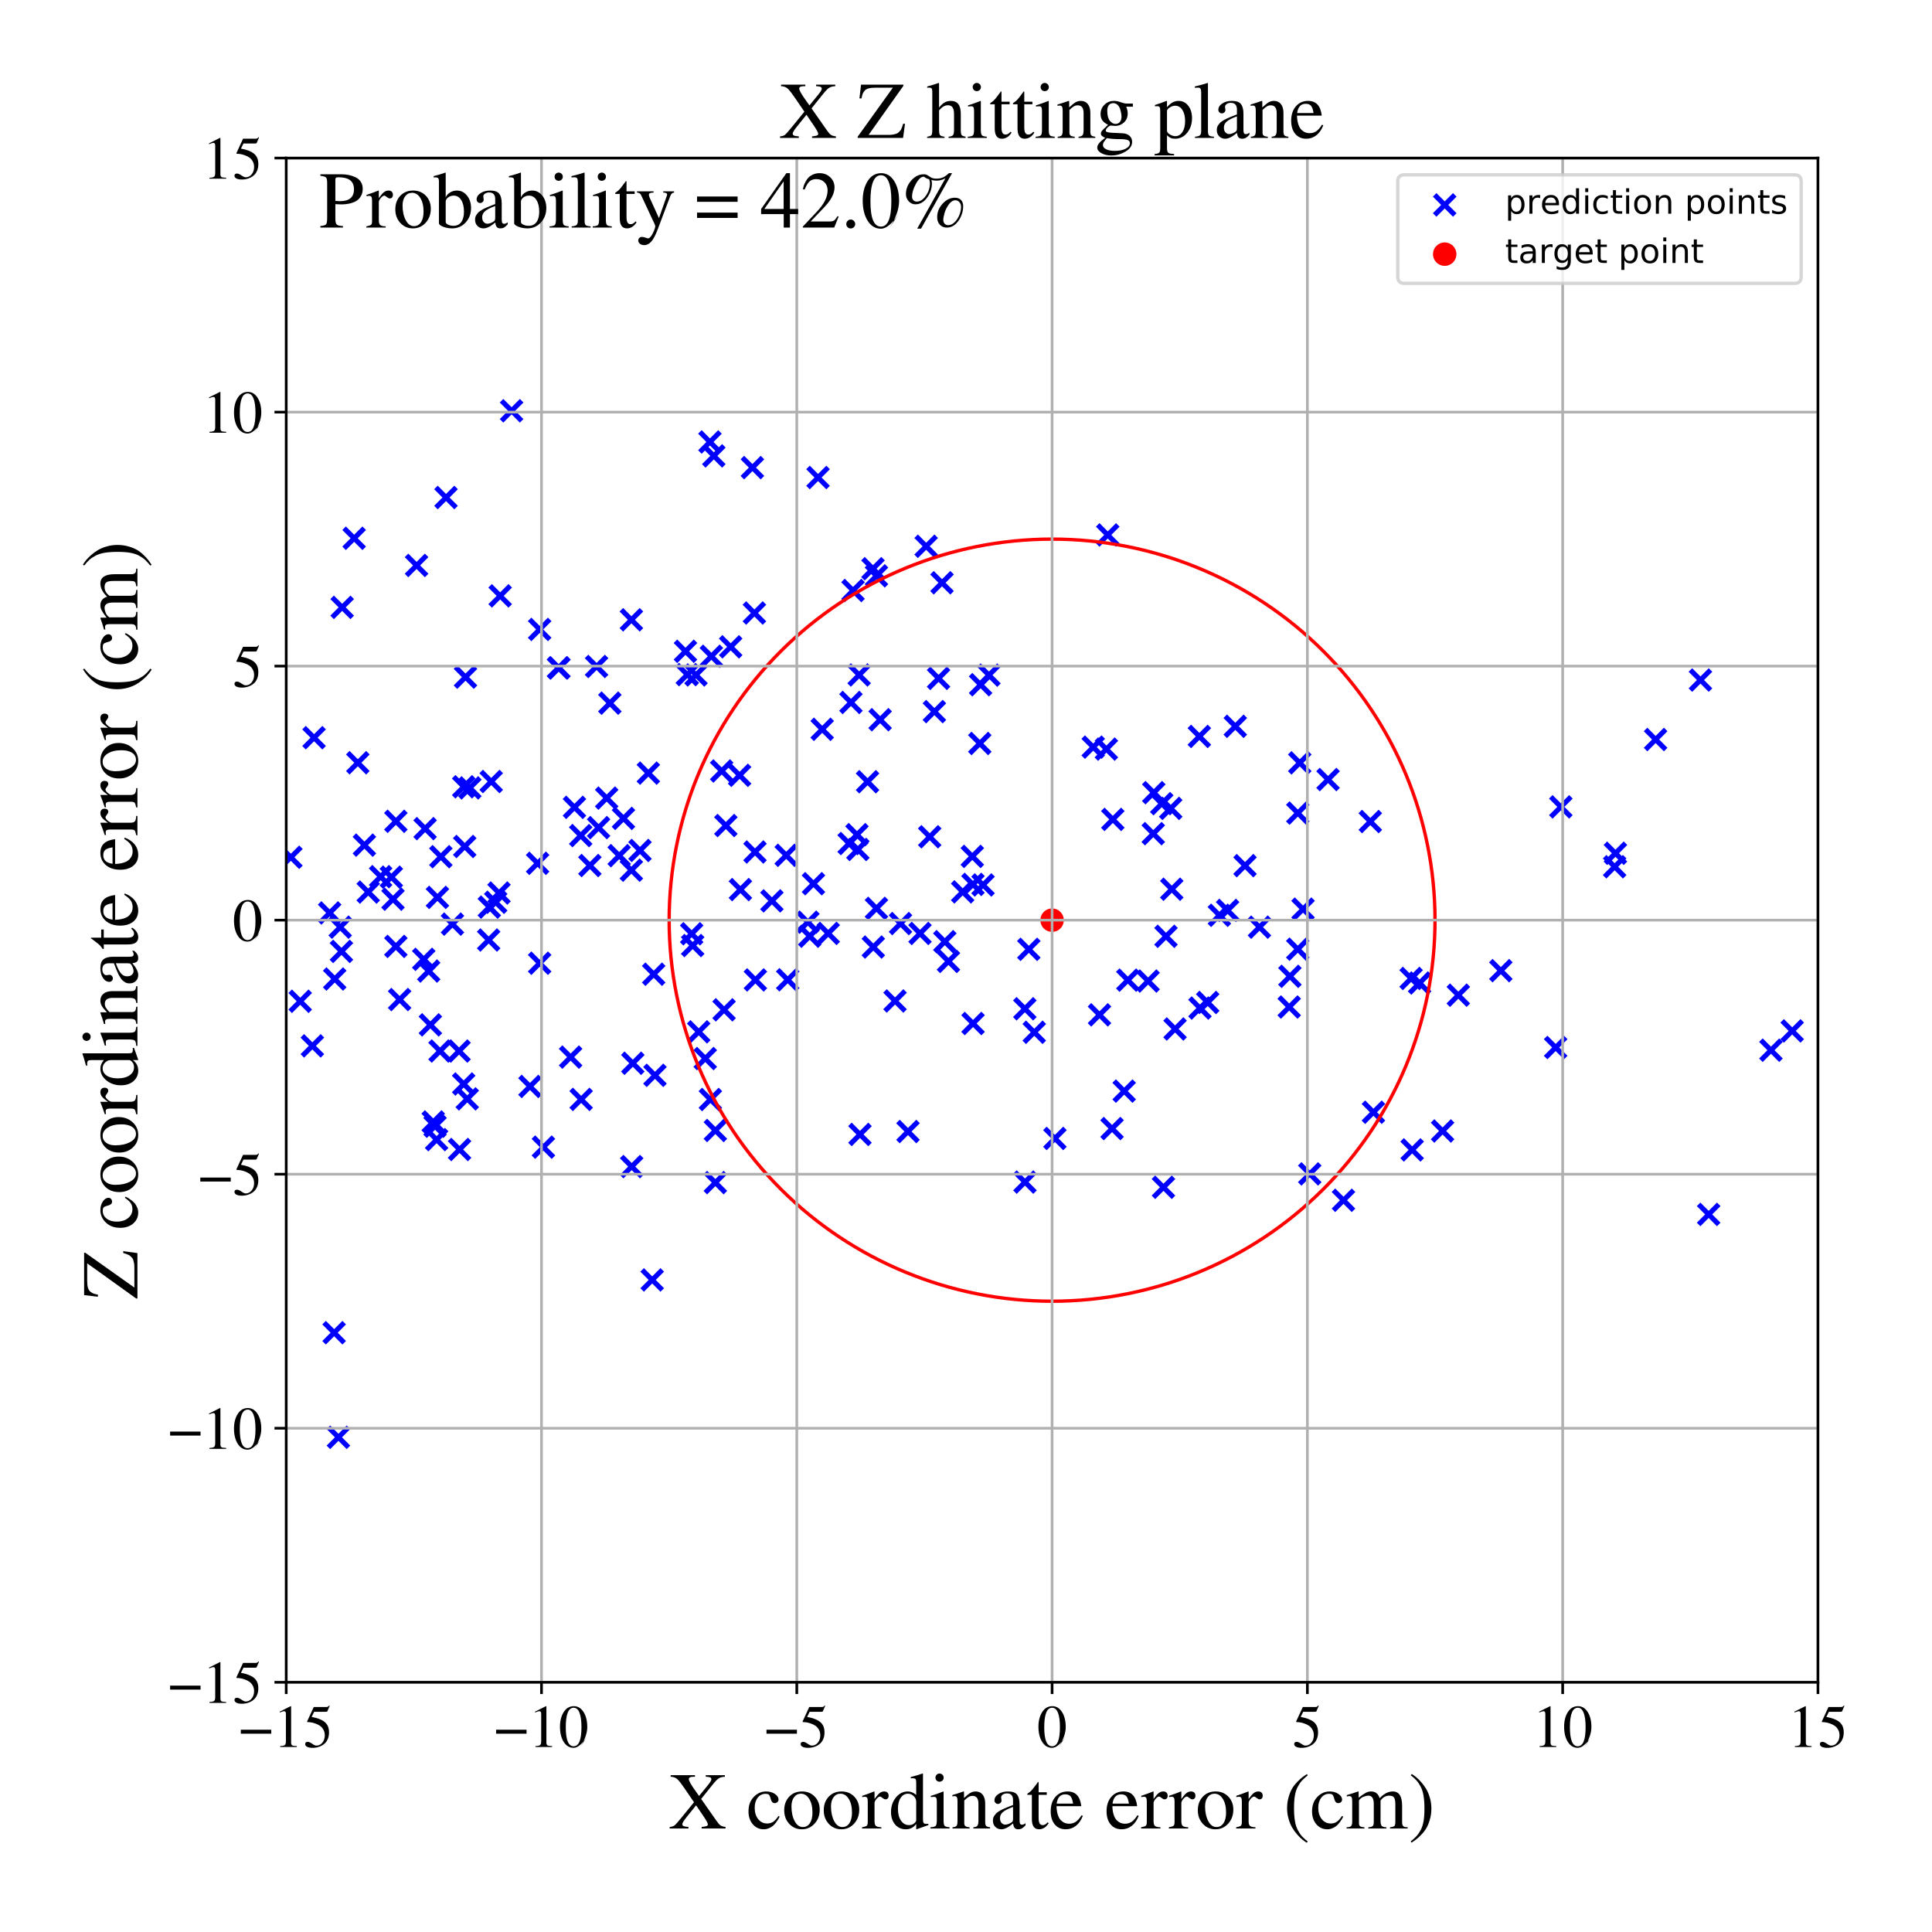 <?xml version="1.0" encoding="utf-8" standalone="no"?>
<!DOCTYPE svg PUBLIC "-//W3C//DTD SVG 1.1//EN"
  "http://www.w3.org/Graphics/SVG/1.1/DTD/svg11.dtd">
<!-- Created with matplotlib (https://matplotlib.org/) -->
<svg height="576pt" version="1.1" viewBox="0 0 576 576" width="576pt" xmlns="http://www.w3.org/2000/svg" xmlns:xlink="http://www.w3.org/1999/xlink">
 <defs>
  <style type="text/css">
*{stroke-linecap:butt;stroke-linejoin:round;}
  </style>
 </defs>
 <g id="figure_1">
  <g id="patch_1">
   <path d="M 0 576 
L 576 576 
L 576 0 
L 0 0 
z
" style="fill:#ffffff;"/>
  </g>
  <g id="axes_1">
   <g id="patch_2">
    <path d="M 85.331 501.548 
L 542 501.548 
L 542 47.121 
L 85.331 47.121 
z
" style="fill:#ffffff;"/>
   </g>
   <g id="PathCollection_1">
    <defs>
     <path d="M -3 3 
L 3 -3 
M -3 -3 
L 3 3 
" id="m02a0827e99" style="stroke:#0000ff;stroke-width:1.5;"/>
    </defs>
    <g clip-path="url(#pc77e360f75)">
     <use style="fill:#0000ff;stroke:#0000ff;stroke-width:1.5;" x="93.129" xlink:href="#m02a0827e99" y="311.811"/>
     <use style="fill:#0000ff;stroke:#0000ff;stroke-width:1.5;" x="82.001" xlink:href="#m02a0827e99" y="368.783"/>
     <use style="fill:#0000ff;stroke:#0000ff;stroke-width:1.5;" x="193.294" xlink:href="#m02a0827e99" y="230.494"/>
     <use style="fill:#0000ff;stroke:#0000ff;stroke-width:1.5;" x="178.454" xlink:href="#m02a0827e99" y="246.743"/>
     <use style="fill:#0000ff;stroke:#0000ff;stroke-width:1.5;" x="290.075" xlink:href="#m02a0827e99" y="263.673"/>
     <use style="fill:#0000ff;stroke:#0000ff;stroke-width:1.5;" x="108.644" xlink:href="#m02a0827e99" y="251.965"/>
     <use style="fill:#0000ff;stroke:#0000ff;stroke-width:1.5;" x="171.267" xlink:href="#m02a0827e99" y="240.698"/>
     <use style="fill:#0000ff;stroke:#0000ff;stroke-width:1.5;" x="65.16" xlink:href="#m02a0827e99" y="300.114"/>
     <use style="fill:#0000ff;stroke:#0000ff;stroke-width:1.5;" x="149.121" xlink:href="#m02a0827e99" y="177.649"/>
     <use style="fill:#0000ff;stroke:#0000ff;stroke-width:1.5;" x="127.811" xlink:href="#m02a0827e99" y="289.502"/>
     <use style="fill:#0000ff;stroke:#0000ff;stroke-width:1.5;" x="224.322" xlink:href="#m02a0827e99" y="139.411"/>
     <use style="fill:#0000ff;stroke:#0000ff;stroke-width:1.5;" x="224.92" xlink:href="#m02a0827e99" y="182.762"/>
     <use style="fill:#0000ff;stroke:#0000ff;stroke-width:1.5;" x="195.271" xlink:href="#m02a0827e99" y="320.593"/>
     <use style="fill:#0000ff;stroke:#0000ff;stroke-width:1.5;" x="234.391" xlink:href="#m02a0827e99" y="255.001"/>
     <use style="fill:#0000ff;stroke:#0000ff;stroke-width:1.5;" x="-1" xlink:href="#m02a0827e99" y="265.458"/>
     <use style="fill:#0000ff;stroke:#0000ff;stroke-width:1.5;" x="-1" xlink:href="#m02a0827e99" y="274.187"/>
     <use style="fill:#0000ff;stroke:#0000ff;stroke-width:1.5;" x="430.09" xlink:href="#m02a0827e99" y="337.191"/>
     <use style="fill:#0000ff;stroke:#0000ff;stroke-width:1.5;" x="241.41" xlink:href="#m02a0827e99" y="279.124"/>
     <use style="fill:#0000ff;stroke:#0000ff;stroke-width:1.5;" x="260.365" xlink:href="#m02a0827e99" y="282.348"/>
     <use style="fill:#0000ff;stroke:#0000ff;stroke-width:1.5;" x="175.863" xlink:href="#m02a0827e99" y="258.045"/>
     <use style="fill:#0000ff;stroke:#0000ff;stroke-width:1.5;" x="279.819" xlink:href="#m02a0827e99" y="202.242"/>
     <use style="fill:#0000ff;stroke:#0000ff;stroke-width:1.5;" x="349.04" xlink:href="#m02a0827e99" y="241.01"/>
     <use style="fill:#0000ff;stroke:#0000ff;stroke-width:1.5;" x="390.485" xlink:href="#m02a0827e99" y="349.979"/>
     <use style="fill:#0000ff;stroke:#0000ff;stroke-width:1.5;" x="215.159" xlink:href="#m02a0827e99" y="229.86"/>
     <use style="fill:#0000ff;stroke:#0000ff;stroke-width:1.5;" x="434.777" xlink:href="#m02a0827e99" y="296.698"/>
     <use style="fill:#0000ff;stroke:#0000ff;stroke-width:1.5;" x="31.953" xlink:href="#m02a0827e99" y="225.031"/>
     <use style="fill:#0000ff;stroke:#0000ff;stroke-width:1.5;" x="129.705" xlink:href="#m02a0827e99" y="335.771"/>
     <use style="fill:#0000ff;stroke:#0000ff;stroke-width:1.5;" x="170.128" xlink:href="#m02a0827e99" y="315.163"/>
     <use style="fill:#0000ff;stroke:#0000ff;stroke-width:1.5;" x="545.133" xlink:href="#m02a0827e99" y="311.086"/>
     <use style="fill:#0000ff;stroke:#0000ff;stroke-width:1.5;" x="208.311" xlink:href="#m02a0827e99" y="307.627"/>
     <use style="fill:#0000ff;stroke:#0000ff;stroke-width:1.5;" x="230.136" xlink:href="#m02a0827e99" y="268.586"/>
     <use style="fill:#0000ff;stroke:#0000ff;stroke-width:1.5;" x="212.085" xlink:href="#m02a0827e99" y="195.658"/>
     <use style="fill:#0000ff;stroke:#0000ff;stroke-width:1.5;" x="-1" xlink:href="#m02a0827e99" y="263.98"/>
     <use style="fill:#0000ff;stroke:#0000ff;stroke-width:1.5;" x="-1" xlink:href="#m02a0827e99" y="265.258"/>
     <use style="fill:#0000ff;stroke:#0000ff;stroke-width:1.5;" x="384.567" xlink:href="#m02a0827e99" y="291.079"/>
     <use style="fill:#0000ff;stroke:#0000ff;stroke-width:1.5;" x="147.79" xlink:href="#m02a0827e99" y="268.997"/>
     <use style="fill:#0000ff;stroke:#0000ff;stroke-width:1.5;" x="386.912" xlink:href="#m02a0827e99" y="282.987"/>
     <use style="fill:#0000ff;stroke:#0000ff;stroke-width:1.5;" x="268.477" xlink:href="#m02a0827e99" y="275.345"/>
     <use style="fill:#0000ff;stroke:#0000ff;stroke-width:1.5;" x="225.212" xlink:href="#m02a0827e99" y="292.153"/>
     <use style="fill:#0000ff;stroke:#0000ff;stroke-width:1.5;" x="132.971" xlink:href="#m02a0827e99" y="148.326"/>
     <use style="fill:#0000ff;stroke:#0000ff;stroke-width:1.5;" x="188.332" xlink:href="#m02a0827e99" y="347.799"/>
     <use style="fill:#0000ff;stroke:#0000ff;stroke-width:1.5;" x="69.565" xlink:href="#m02a0827e99" y="231.138"/>
     <use style="fill:#0000ff;stroke:#0000ff;stroke-width:1.5;" x="17.241" xlink:href="#m02a0827e99" y="242.305"/>
     <use style="fill:#0000ff;stroke:#0000ff;stroke-width:1.5;" x="331.545" xlink:href="#m02a0827e99" y="336.467"/>
     <use style="fill:#0000ff;stroke:#0000ff;stroke-width:1.5;" x="342.288" xlink:href="#m02a0827e99" y="292.487"/>
     <use style="fill:#0000ff;stroke:#0000ff;stroke-width:1.5;" x="118.021" xlink:href="#m02a0827e99" y="282.159"/>
     <use style="fill:#0000ff;stroke:#0000ff;stroke-width:1.5;" x="346.874" xlink:href="#m02a0827e99" y="353.975"/>
     <use style="fill:#0000ff;stroke:#0000ff;stroke-width:1.5;" x="158.005" xlink:href="#m02a0827e99" y="323.91"/>
     <use style="fill:#0000ff;stroke:#0000ff;stroke-width:1.5;" x="289.879" xlink:href="#m02a0827e99" y="255.325"/>
     <use style="fill:#0000ff;stroke:#0000ff;stroke-width:1.5;" x="4.767" xlink:href="#m02a0827e99" y="314.204"/>
     <use style="fill:#0000ff;stroke:#0000ff;stroke-width:1.5;" x="314.512" xlink:href="#m02a0827e99" y="339.412"/>
     <use style="fill:#0000ff;stroke:#0000ff;stroke-width:1.5;" x="194.895" xlink:href="#m02a0827e99" y="290.452"/>
     <use style="fill:#0000ff;stroke:#0000ff;stroke-width:1.5;" x="256.143" xlink:href="#m02a0827e99" y="201.23"/>
     <use style="fill:#0000ff;stroke:#0000ff;stroke-width:1.5;" x="138.552" xlink:href="#m02a0827e99" y="252.37"/>
     <use style="fill:#0000ff;stroke:#0000ff;stroke-width:1.5;" x="277.18" xlink:href="#m02a0827e99" y="249.474"/>
     <use style="fill:#0000ff;stroke:#0000ff;stroke-width:1.5;" x="14.119" xlink:href="#m02a0827e99" y="332.986"/>
     <use style="fill:#0000ff;stroke:#0000ff;stroke-width:1.5;" x="336.25" xlink:href="#m02a0827e99" y="292.213"/>
     <use style="fill:#0000ff;stroke:#0000ff;stroke-width:1.5;" x="130.17" xlink:href="#m02a0827e99" y="339.767"/>
     <use style="fill:#0000ff;stroke:#0000ff;stroke-width:1.5;" x="-1" xlink:href="#m02a0827e99" y="314.06"/>
     <use style="fill:#0000ff;stroke:#0000ff;stroke-width:1.5;" x="-1" xlink:href="#m02a0827e99" y="304.681"/>
     <use style="fill:#0000ff;stroke:#0000ff;stroke-width:1.5;" x="421.017" xlink:href="#m02a0827e99" y="342.827"/>
     <use style="fill:#0000ff;stroke:#0000ff;stroke-width:1.5;" x="262.396" xlink:href="#m02a0827e99" y="214.571"/>
     <use style="fill:#0000ff;stroke:#0000ff;stroke-width:1.5;" x="211.787" xlink:href="#m02a0827e99" y="327.8"/>
     <use style="fill:#0000ff;stroke:#0000ff;stroke-width:1.5;" x="188.666" xlink:href="#m02a0827e99" y="316.99"/>
     <use style="fill:#0000ff;stroke:#0000ff;stroke-width:1.5;" x="-1" xlink:href="#m02a0827e99" y="322.985"/>
     <use style="fill:#0000ff;stroke:#0000ff;stroke-width:1.5;" x="-1" xlink:href="#m02a0827e99" y="331.59"/>
     <use style="fill:#0000ff;stroke:#0000ff;stroke-width:1.5;" x="137.011" xlink:href="#m02a0827e99" y="342.705"/>
     <use style="fill:#0000ff;stroke:#0000ff;stroke-width:1.5;" x="50.344" xlink:href="#m02a0827e99" y="197.48"/>
     <use style="fill:#0000ff;stroke:#0000ff;stroke-width:1.5;" x="181.823" xlink:href="#m02a0827e99" y="209.635"/>
     <use style="fill:#0000ff;stroke:#0000ff;stroke-width:1.5;" x="185.88" xlink:href="#m02a0827e99" y="243.996"/>
     <use style="fill:#0000ff;stroke:#0000ff;stroke-width:1.5;" x="45.431" xlink:href="#m02a0827e99" y="103.247"/>
     <use style="fill:#0000ff;stroke:#0000ff;stroke-width:1.5;" x="204.367" xlink:href="#m02a0827e99" y="194.178"/>
     <use style="fill:#0000ff;stroke:#0000ff;stroke-width:1.5;" x="363.545" xlink:href="#m02a0827e99" y="272.882"/>
     <use style="fill:#0000ff;stroke:#0000ff;stroke-width:1.5;" x="253.701" xlink:href="#m02a0827e99" y="209.431"/>
     <use style="fill:#0000ff;stroke:#0000ff;stroke-width:1.5;" x="388.485" xlink:href="#m02a0827e99" y="271.047"/>
     <use style="fill:#0000ff;stroke:#0000ff;stroke-width:1.5;" x="49.297" xlink:href="#m02a0827e99" y="412.475"/>
     <use style="fill:#0000ff;stroke:#0000ff;stroke-width:1.5;" x="213.274" xlink:href="#m02a0827e99" y="352.574"/>
     <use style="fill:#0000ff;stroke:#0000ff;stroke-width:1.5;" x="30.856" xlink:href="#m02a0827e99" y="187.418"/>
     <use style="fill:#0000ff;stroke:#0000ff;stroke-width:1.5;" x="129.155" xlink:href="#m02a0827e99" y="334.493"/>
     <use style="fill:#0000ff;stroke:#0000ff;stroke-width:1.5;" x="148.771" xlink:href="#m02a0827e99" y="266.242"/>
     <use style="fill:#0000ff;stroke:#0000ff;stroke-width:1.5;" x="331.771" xlink:href="#m02a0827e99" y="244.296"/>
     <use style="fill:#0000ff;stroke:#0000ff;stroke-width:1.5;" x="220.503" xlink:href="#m02a0827e99" y="231.149"/>
     <use style="fill:#0000ff;stroke:#0000ff;stroke-width:1.5;" x="400.544" xlink:href="#m02a0827e99" y="357.845"/>
     <use style="fill:#0000ff;stroke:#0000ff;stroke-width:1.5;" x="61.756" xlink:href="#m02a0827e99" y="218.21"/>
     <use style="fill:#0000ff;stroke:#0000ff;stroke-width:1.5;" x="290.1" xlink:href="#m02a0827e99" y="305.141"/>
     <use style="fill:#0000ff;stroke:#0000ff;stroke-width:1.5;" x="368.287" xlink:href="#m02a0827e99" y="216.538"/>
     <use style="fill:#0000ff;stroke:#0000ff;stroke-width:1.5;" x="173.264" xlink:href="#m02a0827e99" y="327.769"/>
     <use style="fill:#0000ff;stroke:#0000ff;stroke-width:1.5;" x="134.894" xlink:href="#m02a0827e99" y="275.514"/>
     <use style="fill:#0000ff;stroke:#0000ff;stroke-width:1.5;" x="240.865" xlink:href="#m02a0827e99" y="274.936"/>
     <use style="fill:#0000ff;stroke:#0000ff;stroke-width:1.5;" x="795.769" xlink:href="#m02a0827e99" y="440.942"/>
     <use style="fill:#0000ff;stroke:#0000ff;stroke-width:1.5;" x="48.502" xlink:href="#m02a0827e99" y="319.634"/>
     <use style="fill:#0000ff;stroke:#0000ff;stroke-width:1.5;" x="384.363" xlink:href="#m02a0827e99" y="300.23"/>
     <use style="fill:#0000ff;stroke:#0000ff;stroke-width:1.5;" x="534.317" xlink:href="#m02a0827e99" y="307.352"/>
     <use style="fill:#0000ff;stroke:#0000ff;stroke-width:1.5;" x="293.081" xlink:href="#m02a0827e99" y="263.837"/>
     <use style="fill:#0000ff;stroke:#0000ff;stroke-width:1.5;" x="305.545" xlink:href="#m02a0827e99" y="300.75"/>
     <use style="fill:#0000ff;stroke:#0000ff;stroke-width:1.5;" x="335.16" xlink:href="#m02a0827e99" y="325.297"/>
     <use style="fill:#0000ff;stroke:#0000ff;stroke-width:1.5;" x="270.709" xlink:href="#m02a0827e99" y="337.347"/>
     <use style="fill:#0000ff;stroke:#0000ff;stroke-width:1.5;" x="330.261" xlink:href="#m02a0827e99" y="159.487"/>
     <use style="fill:#0000ff;stroke:#0000ff;stroke-width:1.5;" x="253.162" xlink:href="#m02a0827e99" y="251.486"/>
     <use style="fill:#0000ff;stroke:#0000ff;stroke-width:1.5;" x="213.28" xlink:href="#m02a0827e99" y="337.037"/>
     <use style="fill:#0000ff;stroke:#0000ff;stroke-width:1.5;" x="420.706" xlink:href="#m02a0827e99" y="291.707"/>
     <use style="fill:#0000ff;stroke:#0000ff;stroke-width:1.5;" x="386.927" xlink:href="#m02a0827e99" y="242.407"/>
     <use style="fill:#0000ff;stroke:#0000ff;stroke-width:1.5;" x="280.852" xlink:href="#m02a0827e99" y="173.742"/>
     <use style="fill:#0000ff;stroke:#0000ff;stroke-width:1.5;" x="194.445" xlink:href="#m02a0827e99" y="381.597"/>
     <use style="fill:#0000ff;stroke:#0000ff;stroke-width:1.5;" x="177.861" xlink:href="#m02a0827e99" y="198.703"/>
     <use style="fill:#0000ff;stroke:#0000ff;stroke-width:1.5;" x="53.709" xlink:href="#m02a0827e99" y="254.083"/>
     <use style="fill:#0000ff;stroke:#0000ff;stroke-width:1.5;" x="138.782" xlink:href="#m02a0827e99" y="201.877"/>
     <use style="fill:#0000ff;stroke:#0000ff;stroke-width:1.5;" x="365.995" xlink:href="#m02a0827e99" y="271.42"/>
     <use style="fill:#0000ff;stroke:#0000ff;stroke-width:1.5;" x="276.118" xlink:href="#m02a0827e99" y="162.866"/>
     <use style="fill:#0000ff;stroke:#0000ff;stroke-width:1.5;" x="243.889" xlink:href="#m02a0827e99" y="142.362"/>
     <use style="fill:#0000ff;stroke:#0000ff;stroke-width:1.5;" x="325.93" xlink:href="#m02a0827e99" y="222.745"/>
     <use style="fill:#0000ff;stroke:#0000ff;stroke-width:1.5;" x="245.127" xlink:href="#m02a0827e99" y="217.429"/>
     <use style="fill:#0000ff;stroke:#0000ff;stroke-width:1.5;" x="145.882" xlink:href="#m02a0827e99" y="270.441"/>
     <use style="fill:#0000ff;stroke:#0000ff;stroke-width:1.5;" x="69.473" xlink:href="#m02a0827e99" y="342.065"/>
     <use style="fill:#0000ff;stroke:#0000ff;stroke-width:1.5;" x="146.449" xlink:href="#m02a0827e99" y="233"/>
     <use style="fill:#0000ff;stroke:#0000ff;stroke-width:1.5;" x="32.191" xlink:href="#m02a0827e99" y="198.777"/>
     <use style="fill:#0000ff;stroke:#0000ff;stroke-width:1.5;" x="305.582" xlink:href="#m02a0827e99" y="352.421"/>
     <use style="fill:#0000ff;stroke:#0000ff;stroke-width:1.5;" x="138.251" xlink:href="#m02a0827e99" y="234.569"/>
     <use style="fill:#0000ff;stroke:#0000ff;stroke-width:1.5;" x="-1" xlink:href="#m02a0827e99" y="262.147"/>
     <use style="fill:#0000ff;stroke:#0000ff;stroke-width:1.5;" x="-1" xlink:href="#m02a0827e99" y="266.49"/>
     <use style="fill:#0000ff;stroke:#0000ff;stroke-width:1.5;" x="481.62" xlink:href="#m02a0827e99" y="254.386"/>
     <use style="fill:#0000ff;stroke:#0000ff;stroke-width:1.5;" x="350.327" xlink:href="#m02a0827e99" y="306.775"/>
     <use style="fill:#0000ff;stroke:#0000ff;stroke-width:1.5;" x="207.502" xlink:href="#m02a0827e99" y="201.232"/>
     <use style="fill:#0000ff;stroke:#0000ff;stroke-width:1.5;" x="349.352" xlink:href="#m02a0827e99" y="265.107"/>
     <use style="fill:#0000ff;stroke:#0000ff;stroke-width:1.5;" x="210.263" xlink:href="#m02a0827e99" y="315.586"/>
     <use style="fill:#0000ff;stroke:#0000ff;stroke-width:1.5;" x="287.005" xlink:href="#m02a0827e99" y="265.899"/>
     <use style="fill:#0000ff;stroke:#0000ff;stroke-width:1.5;" x="463.802" xlink:href="#m02a0827e99" y="312.296"/>
     <use style="fill:#0000ff;stroke:#0000ff;stroke-width:1.5;" x="180.879" xlink:href="#m02a0827e99" y="237.941"/>
     <use style="fill:#0000ff;stroke:#0000ff;stroke-width:1.5;" x="360.064" xlink:href="#m02a0827e99" y="298.872"/>
     <use style="fill:#0000ff;stroke:#0000ff;stroke-width:1.5;" x="261.307" xlink:href="#m02a0827e99" y="171.681"/>
     <use style="fill:#0000ff;stroke:#0000ff;stroke-width:1.5;" x="26.275" xlink:href="#m02a0827e99" y="273.189"/>
     <use style="fill:#0000ff;stroke:#0000ff;stroke-width:1.5;" x="124.197" xlink:href="#m02a0827e99" y="168.579"/>
     <use style="fill:#0000ff;stroke:#0000ff;stroke-width:1.5;" x="131.187" xlink:href="#m02a0827e99" y="313.348"/>
     <use style="fill:#0000ff;stroke:#0000ff;stroke-width:1.5;" x="128.313" xlink:href="#m02a0827e99" y="305.553"/>
     <use style="fill:#0000ff;stroke:#0000ff;stroke-width:1.5;" x="215.876" xlink:href="#m02a0827e99" y="301.066"/>
     <use style="fill:#0000ff;stroke:#0000ff;stroke-width:1.5;" x="206.513" xlink:href="#m02a0827e99" y="281.902"/>
     <use style="fill:#0000ff;stroke:#0000ff;stroke-width:1.5;" x="329.855" xlink:href="#m02a0827e99" y="223.335"/>
     <use style="fill:#0000ff;stroke:#0000ff;stroke-width:1.5;" x="327.803" xlink:href="#m02a0827e99" y="302.562"/>
     <use style="fill:#0000ff;stroke:#0000ff;stroke-width:1.5;" x="126.337" xlink:href="#m02a0827e99" y="286.011"/>
     <use style="fill:#0000ff;stroke:#0000ff;stroke-width:1.5;" x="346.36" xlink:href="#m02a0827e99" y="239.598"/>
     <use style="fill:#0000ff;stroke:#0000ff;stroke-width:1.5;" x="42.435" xlink:href="#m02a0827e99" y="280.658"/>
     <use style="fill:#0000ff;stroke:#0000ff;stroke-width:1.5;" x="278.578" xlink:href="#m02a0827e99" y="212.155"/>
     <use style="fill:#0000ff;stroke:#0000ff;stroke-width:1.5;" x="61.823" xlink:href="#m02a0827e99" y="292.492"/>
     <use style="fill:#0000ff;stroke:#0000ff;stroke-width:1.5;" x="184.6" xlink:href="#m02a0827e99" y="255.102"/>
     <use style="fill:#0000ff;stroke:#0000ff;stroke-width:1.5;" x="387.504" xlink:href="#m02a0827e99" y="227.429"/>
     <use style="fill:#0000ff;stroke:#0000ff;stroke-width:1.5;" x="12.069" xlink:href="#m02a0827e99" y="150.472"/>
     <use style="fill:#0000ff;stroke:#0000ff;stroke-width:1.5;" x="260.273" xlink:href="#m02a0827e99" y="169.559"/>
     <use style="fill:#0000ff;stroke:#0000ff;stroke-width:1.5;" x="136.86" xlink:href="#m02a0827e99" y="313.351"/>
     <use style="fill:#0000ff;stroke:#0000ff;stroke-width:1.5;" x="294.839" xlink:href="#m02a0827e99" y="201.282"/>
     <use style="fill:#0000ff;stroke:#0000ff;stroke-width:1.5;" x="118.026" xlink:href="#m02a0827e99" y="244.856"/>
     <use style="fill:#0000ff;stroke:#0000ff;stroke-width:1.5;" x="86.727" xlink:href="#m02a0827e99" y="255.584"/>
     <use style="fill:#0000ff;stroke:#0000ff;stroke-width:1.5;" x="4.561" xlink:href="#m02a0827e99" y="157.989"/>
     <use style="fill:#0000ff;stroke:#0000ff;stroke-width:1.5;" x="347.623" xlink:href="#m02a0827e99" y="279.145"/>
     <use style="fill:#0000ff;stroke:#0000ff;stroke-width:1.5;" x="62.273" xlink:href="#m02a0827e99" y="298.548"/>
     <use style="fill:#0000ff;stroke:#0000ff;stroke-width:1.5;" x="66.139" xlink:href="#m02a0827e99" y="361.14"/>
     <use style="fill:#0000ff;stroke:#0000ff;stroke-width:1.5;" x="206.212" xlink:href="#m02a0827e99" y="278.393"/>
     <use style="fill:#0000ff;stroke:#0000ff;stroke-width:1.5;" x="126.743" xlink:href="#m02a0827e99" y="247.045"/>
     <use style="fill:#0000ff;stroke:#0000ff;stroke-width:1.5;" x="343.982" xlink:href="#m02a0827e99" y="236.323"/>
     <use style="fill:#0000ff;stroke:#0000ff;stroke-width:1.5;" x="130.415" xlink:href="#m02a0827e99" y="267.542"/>
     <use style="fill:#0000ff;stroke:#0000ff;stroke-width:1.5;" x="481.387" xlink:href="#m02a0827e99" y="258.412"/>
     <use style="fill:#0000ff;stroke:#0000ff;stroke-width:1.5;" x="225.096" xlink:href="#m02a0827e99" y="254.008"/>
     <use style="fill:#0000ff;stroke:#0000ff;stroke-width:1.5;" x="36.738" xlink:href="#m02a0827e99" y="279.072"/>
     <use style="fill:#0000ff;stroke:#0000ff;stroke-width:1.5;" x="117.168" xlink:href="#m02a0827e99" y="268.081"/>
     <use style="fill:#0000ff;stroke:#0000ff;stroke-width:1.5;" x="119.143" xlink:href="#m02a0827e99" y="298.001"/>
     <use style="fill:#0000ff;stroke:#0000ff;stroke-width:1.5;" x="246.925" xlink:href="#m02a0827e99" y="278.278"/>
     <use style="fill:#0000ff;stroke:#0000ff;stroke-width:1.5;" x="261.307" xlink:href="#m02a0827e99" y="270.817"/>
     <use style="fill:#0000ff;stroke:#0000ff;stroke-width:1.5;" x="116.678" xlink:href="#m02a0827e99" y="261.507"/>
     <use style="fill:#0000ff;stroke:#0000ff;stroke-width:1.5;" x="101.432" xlink:href="#m02a0827e99" y="276.416"/>
     <use style="fill:#0000ff;stroke:#0000ff;stroke-width:1.5;" x="409.474" xlink:href="#m02a0827e99" y="331.597"/>
     <use style="fill:#0000ff;stroke:#0000ff;stroke-width:1.5;" x="423.234" xlink:href="#m02a0827e99" y="293.071"/>
     <use style="fill:#0000ff;stroke:#0000ff;stroke-width:1.5;" x="211.66" xlink:href="#m02a0827e99" y="131.768"/>
     <use style="fill:#0000ff;stroke:#0000ff;stroke-width:1.5;" x="99.79" xlink:href="#m02a0827e99" y="291.876"/>
     <use style="fill:#0000ff;stroke:#0000ff;stroke-width:1.5;" x="343.833" xlink:href="#m02a0827e99" y="248.546"/>
     <use style="fill:#0000ff;stroke:#0000ff;stroke-width:1.5;" x="266.846" xlink:href="#m02a0827e99" y="298.429"/>
     <use style="fill:#0000ff;stroke:#0000ff;stroke-width:1.5;" x="204.91" xlink:href="#m02a0827e99" y="201.128"/>
     <use style="fill:#0000ff;stroke:#0000ff;stroke-width:1.5;" x="109.782" xlink:href="#m02a0827e99" y="265.959"/>
     <use style="fill:#0000ff;stroke:#0000ff;stroke-width:1.5;" x="217.845" xlink:href="#m02a0827e99" y="192.845"/>
     <use style="fill:#0000ff;stroke:#0000ff;stroke-width:1.5;" x="220.744" xlink:href="#m02a0827e99" y="265.216"/>
     <use style="fill:#0000ff;stroke:#0000ff;stroke-width:1.5;" x="140.083" xlink:href="#m02a0827e99" y="234.901"/>
     <use style="fill:#0000ff;stroke:#0000ff;stroke-width:1.5;" x="506.969" xlink:href="#m02a0827e99" y="202.745"/>
     <use style="fill:#0000ff;stroke:#0000ff;stroke-width:1.5;" x="465.347" xlink:href="#m02a0827e99" y="240.562"/>
     <use style="fill:#0000ff;stroke:#0000ff;stroke-width:1.5;" x="75.775" xlink:href="#m02a0827e99" y="209.023"/>
     <use style="fill:#0000ff;stroke:#0000ff;stroke-width:1.5;" x="274.288" xlink:href="#m02a0827e99" y="278.293"/>
     <use style="fill:#0000ff;stroke:#0000ff;stroke-width:1.5;" x="173.133" xlink:href="#m02a0827e99" y="249.117"/>
     <use style="fill:#0000ff;stroke:#0000ff;stroke-width:1.5;" x="98.285" xlink:href="#m02a0827e99" y="272.179"/>
     <use style="fill:#0000ff;stroke:#0000ff;stroke-width:1.5;" x="33.183" xlink:href="#m02a0827e99" y="294.362"/>
     <use style="fill:#0000ff;stroke:#0000ff;stroke-width:1.5;" x="258.65" xlink:href="#m02a0827e99" y="233.063"/>
     <use style="fill:#0000ff;stroke:#0000ff;stroke-width:1.5;" x="145.687" xlink:href="#m02a0827e99" y="280.247"/>
     <use style="fill:#0000ff;stroke:#0000ff;stroke-width:1.5;" x="106.683" xlink:href="#m02a0827e99" y="227.402"/>
     <use style="fill:#0000ff;stroke:#0000ff;stroke-width:1.5;" x="188.234" xlink:href="#m02a0827e99" y="259.432"/>
     <use style="fill:#0000ff;stroke:#0000ff;stroke-width:1.5;" x="12.545" xlink:href="#m02a0827e99" y="286.149"/>
     <use style="fill:#0000ff;stroke:#0000ff;stroke-width:1.5;" x="256.39" xlink:href="#m02a0827e99" y="338.216"/>
     <use style="fill:#0000ff;stroke:#0000ff;stroke-width:1.5;" x="-1" xlink:href="#m02a0827e99" y="187.383"/>
     <use style="fill:#0000ff;stroke:#0000ff;stroke-width:1.5;" x="-1" xlink:href="#m02a0827e99" y="169.346"/>
     <use style="fill:#0000ff;stroke:#0000ff;stroke-width:1.5;" x="46.341" xlink:href="#m02a0827e99" y="172.065"/>
     <use style="fill:#0000ff;stroke:#0000ff;stroke-width:1.5;" x="395.943" xlink:href="#m02a0827e99" y="232.407"/>
     <use style="fill:#0000ff;stroke:#0000ff;stroke-width:1.5;" x="493.6" xlink:href="#m02a0827e99" y="220.476"/>
     <use style="fill:#0000ff;stroke:#0000ff;stroke-width:1.5;" x="640.778" xlink:href="#m02a0827e99" y="254.983"/>
     <use style="fill:#0000ff;stroke:#0000ff;stroke-width:1.5;" x="102.013" xlink:href="#m02a0827e99" y="181.075"/>
     <use style="fill:#0000ff;stroke:#0000ff;stroke-width:1.5;" x="138.238" xlink:href="#m02a0827e99" y="323.178"/>
     <use style="fill:#0000ff;stroke:#0000ff;stroke-width:1.5;" x="308.355" xlink:href="#m02a0827e99" y="307.759"/>
     <use style="fill:#0000ff;stroke:#0000ff;stroke-width:1.5;" x="509.415" xlink:href="#m02a0827e99" y="362.057"/>
     <use style="fill:#0000ff;stroke:#0000ff;stroke-width:1.5;" x="89.509" xlink:href="#m02a0827e99" y="298.515"/>
     <use style="fill:#0000ff;stroke:#0000ff;stroke-width:1.5;" x="80.786" xlink:href="#m02a0827e99" y="270.74"/>
     <use style="fill:#0000ff;stroke:#0000ff;stroke-width:1.5;" x="139.302" xlink:href="#m02a0827e99" y="327.615"/>
     <use style="fill:#0000ff;stroke:#0000ff;stroke-width:1.5;" x="292.357" xlink:href="#m02a0827e99" y="204.142"/>
     <use style="fill:#0000ff;stroke:#0000ff;stroke-width:1.5;" x="581.351" xlink:href="#m02a0827e99" y="252.414"/>
     <use style="fill:#0000ff;stroke:#0000ff;stroke-width:1.5;" x="357.752" xlink:href="#m02a0827e99" y="300.538"/>
     <use style="fill:#0000ff;stroke:#0000ff;stroke-width:1.5;" x="306.729" xlink:href="#m02a0827e99" y="283.026"/>
     <use style="fill:#0000ff;stroke:#0000ff;stroke-width:1.5;" x="242.527" xlink:href="#m02a0827e99" y="263.464"/>
     <use style="fill:#0000ff;stroke:#0000ff;stroke-width:1.5;" x="190.805" xlink:href="#m02a0827e99" y="253.556"/>
     <use style="fill:#0000ff;stroke:#0000ff;stroke-width:1.5;" x="216.405" xlink:href="#m02a0827e99" y="246.124"/>
     <use style="fill:#0000ff;stroke:#0000ff;stroke-width:1.5;" x="447.458" xlink:href="#m02a0827e99" y="289.39"/>
     <use style="fill:#0000ff;stroke:#0000ff;stroke-width:1.5;" x="131.434" xlink:href="#m02a0827e99" y="255.418"/>
     <use style="fill:#0000ff;stroke:#0000ff;stroke-width:1.5;" x="33.699" xlink:href="#m02a0827e99" y="322.562"/>
     <use style="fill:#0000ff;stroke:#0000ff;stroke-width:1.5;" x="162.015" xlink:href="#m02a0827e99" y="342.004"/>
     <use style="fill:#0000ff;stroke:#0000ff;stroke-width:1.5;" x="527.986" xlink:href="#m02a0827e99" y="313.102"/>
     <use style="fill:#0000ff;stroke:#0000ff;stroke-width:1.5;" x="166.648" xlink:href="#m02a0827e99" y="199.144"/>
     <use style="fill:#0000ff;stroke:#0000ff;stroke-width:1.5;" x="160.284" xlink:href="#m02a0827e99" y="257.383"/>
     <use style="fill:#0000ff;stroke:#0000ff;stroke-width:1.5;" x="282.773" xlink:href="#m02a0827e99" y="286.631"/>
     <use style="fill:#0000ff;stroke:#0000ff;stroke-width:1.5;" x="100.901" xlink:href="#m02a0827e99" y="428.515"/>
     <use style="fill:#0000ff;stroke:#0000ff;stroke-width:1.5;" x="600.554" xlink:href="#m02a0827e99" y="302.975"/>
     <use style="fill:#0000ff;stroke:#0000ff;stroke-width:1.5;" x="70.034" xlink:href="#m02a0827e99" y="282.115"/>
     <use style="fill:#0000ff;stroke:#0000ff;stroke-width:1.5;" x="101.796" xlink:href="#m02a0827e99" y="283.649"/>
     <use style="fill:#0000ff;stroke:#0000ff;stroke-width:1.5;" x="99.618" xlink:href="#m02a0827e99" y="397.326"/>
     <use style="fill:#0000ff;stroke:#0000ff;stroke-width:1.5;" x="70.478" xlink:href="#m02a0827e99" y="248.594"/>
     <use style="fill:#0000ff;stroke:#0000ff;stroke-width:1.5;" x="105.586" xlink:href="#m02a0827e99" y="160.479"/>
     <use style="fill:#0000ff;stroke:#0000ff;stroke-width:1.5;" x="357.571" xlink:href="#m02a0827e99" y="219.559"/>
     <use style="fill:#0000ff;stroke:#0000ff;stroke-width:1.5;" x="408.54" xlink:href="#m02a0827e99" y="244.93"/>
     <use style="fill:#0000ff;stroke:#0000ff;stroke-width:1.5;" x="41.603" xlink:href="#m02a0827e99" y="235.118"/>
     <use style="fill:#0000ff;stroke:#0000ff;stroke-width:1.5;" x="212.816" xlink:href="#m02a0827e99" y="135.916"/>
     <use style="fill:#0000ff;stroke:#0000ff;stroke-width:1.5;" x="37.485" xlink:href="#m02a0827e99" y="304.13"/>
     <use style="fill:#0000ff;stroke:#0000ff;stroke-width:1.5;" x="188.243" xlink:href="#m02a0827e99" y="184.785"/>
     <use style="fill:#0000ff;stroke:#0000ff;stroke-width:1.5;" x="93.637" xlink:href="#m02a0827e99" y="219.933"/>
     <use style="fill:#0000ff;stroke:#0000ff;stroke-width:1.5;" x="254.316" xlink:href="#m02a0827e99" y="176.054"/>
     <use style="fill:#0000ff;stroke:#0000ff;stroke-width:1.5;" x="62.363" xlink:href="#m02a0827e99" y="246.884"/>
     <use style="fill:#0000ff;stroke:#0000ff;stroke-width:1.5;" x="113.478" xlink:href="#m02a0827e99" y="261.368"/>
     <use style="fill:#0000ff;stroke:#0000ff;stroke-width:1.5;" x="74.569" xlink:href="#m02a0827e99" y="288.383"/>
     <use style="fill:#0000ff;stroke:#0000ff;stroke-width:1.5;" x="375.489" xlink:href="#m02a0827e99" y="276.42"/>
     <use style="fill:#0000ff;stroke:#0000ff;stroke-width:1.5;" x="255.495" xlink:href="#m02a0827e99" y="248.841"/>
     <use style="fill:#0000ff;stroke:#0000ff;stroke-width:1.5;" x="160.888" xlink:href="#m02a0827e99" y="287.167"/>
     <use style="fill:#0000ff;stroke:#0000ff;stroke-width:1.5;" x="160.887" xlink:href="#m02a0827e99" y="187.658"/>
     <use style="fill:#0000ff;stroke:#0000ff;stroke-width:1.5;" x="255.756" xlink:href="#m02a0827e99" y="253.255"/>
     <use style="fill:#0000ff;stroke:#0000ff;stroke-width:1.5;" x="166.483" xlink:href="#m02a0827e99" y="199.096"/>
     <use style="fill:#0000ff;stroke:#0000ff;stroke-width:1.5;" x="721.359" xlink:href="#m02a0827e99" y="296.917"/>
     <use style="fill:#0000ff;stroke:#0000ff;stroke-width:1.5;" x="371.187" xlink:href="#m02a0827e99" y="258.081"/>
     <use style="fill:#0000ff;stroke:#0000ff;stroke-width:1.5;" x="152.525" xlink:href="#m02a0827e99" y="122.471"/>
     <use style="fill:#0000ff;stroke:#0000ff;stroke-width:1.5;" x="281.681" xlink:href="#m02a0827e99" y="280.745"/>
     <use style="fill:#0000ff;stroke:#0000ff;stroke-width:1.5;" x="234.845" xlink:href="#m02a0827e99" y="292.106"/>
     <use style="fill:#0000ff;stroke:#0000ff;stroke-width:1.5;" x="581.796" xlink:href="#m02a0827e99" y="237.271"/>
     <use style="fill:#0000ff;stroke:#0000ff;stroke-width:1.5;" x="292.111" xlink:href="#m02a0827e99" y="221.652"/>
    </g>
   </g>
   <g id="PathCollection_2">
    <defs>
     <path d="M 0 3 
C 0.796 3 1.559 2.684 2.121 2.121 
C 2.684 1.559 3 0.796 3 0 
C 3 -0.796 2.684 -1.559 2.121 -2.121 
C 1.559 -2.684 0.796 -3 0 -3 
C -0.796 -3 -1.559 -2.684 -2.121 -2.121 
C -2.684 -1.559 -3 -0.796 -3 0 
C -3 0.796 -2.684 1.559 -2.121 2.121 
C -1.559 2.684 -0.796 3 0 3 
z
" id="mcf8a48993c" style="stroke:#ff0000;"/>
    </defs>
    <g clip-path="url(#pc77e360f75)">
     <use style="fill:#ff0000;stroke:#ff0000;" x="313.666" xlink:href="#mcf8a48993c" y="274.334"/>
    </g>
   </g>
   <g id="patch_3">
    <path clip-path="url(#pc77e360f75)" d="M 313.666 387.941 
C 343.943 387.941 372.985 375.971 394.394 354.666 
C 415.803 333.362 427.833 304.463 427.833 274.334 
C 427.833 244.206 415.803 215.307 394.394 194.002 
C 372.985 172.698 343.943 160.728 313.666 160.728 
C 283.388 160.728 254.347 172.698 232.937 194.002 
C 211.528 215.307 199.498 244.206 199.498 274.334 
C 199.498 304.463 211.528 333.362 232.937 354.666 
C 254.347 375.971 283.388 387.941 313.666 387.941 
z
" style="fill:none;stroke:#ff0000;stroke-linejoin:miter;"/>
   </g>
   <g id="matplotlib.axis_1">
    <g id="xtick_1">
     <g id="line2d_1">
      <path clip-path="url(#pc77e360f75)" d="M 85.331 501.548 
L 85.331 47.121 
" style="fill:none;stroke:#b0b0b0;stroke-linecap:square;stroke-width:0.8;"/>
     </g>
     <g id="line2d_2">
      <defs>
       <path d="M 0 0 
L 0 3.5 
" id="m9dffec2921" style="stroke:#000000;stroke-width:0.8;"/>
      </defs>
      <g>
       <use style="stroke:#000000;stroke-width:0.8;" x="85.331" xlink:href="#m9dffec2921" y="501.548"/>
      </g>
     </g>
     <g id="text_1">
      <!-- −15 -->
      <defs>
       <path d="M 3 22 
L 3 28.594 
L 53.406 28.594 
L 53.406 22 
z
" id="FreeSerif-8722"/>
       <path d="M 18.297 59.297 
Q 16.5 59.297 11.094 57.094 
L 11.094 58.5 
L 29.094 67.594 
L 29.906 67.406 
L 29.906 7.406 
Q 29.906 3.797 31.703 2.688 
Q 33.5 1.594 39.406 1.5 
L 39.406 0 
L 11.797 0 
L 11.797 1.5 
Q 17.406 1.703 19.344 3.141 
Q 21.297 4.594 21.297 9.297 
L 21.297 54.594 
Q 21.297 59.297 18.297 59.297 
z
" id="FreeSerif-49"/>
       <path d="M 35.703 19.406 
Q 35.703 24.703 33.344 28.797 
Q 31 32.906 27.641 35.156 
Q 24.297 37.406 20.141 38.844 
Q 16 40.297 12.953 40.75 
Q 9.906 41.203 7.594 41.203 
Q 6.406 41.203 6.406 42 
Q 6.406 42.297 6.5 42.5 
L 17.406 66.203 
L 38.297 66.203 
Q 39.906 66.203 40.844 66.703 
Q 41.797 67.203 42.906 68.797 
L 43.797 68.094 
L 40 59.203 
Q 39.594 58.297 37.703 58.297 
L 18.094 58.297 
L 13.906 49.797 
Q 28.5 47.203 35.594 41.344 
Q 42.703 35.5 42.703 24.203 
Q 42.703 18.297 40.844 13.688 
Q 39 9.094 36.141 6.297 
Q 33.297 3.5 29.547 1.703 
Q 25.797 -0.094 22.344 -0.75 
Q 18.906 -1.406 15.406 -1.406 
Q 9.797 -1.406 6.5 0.25 
Q 3.203 1.906 3.203 4.797 
Q 3.203 8.5 7.5 8.5 
Q 10.297 8.5 14.75 5.391 
Q 19.203 2.297 21.797 2.297 
Q 27.703 2.297 31.703 7.25 
Q 35.703 12.203 35.703 19.406 
z
" id="FreeSerif-53"/>
      </defs>
      <g transform="translate(71.255 520.841)scale(0.18 -0.18)">
       <use xlink:href="#FreeSerif-8722"/>
       <use x="56.4" xlink:href="#FreeSerif-49"/>
       <use x="106.4" xlink:href="#FreeSerif-53"/>
      </g>
     </g>
    </g>
    <g id="xtick_2">
     <g id="line2d_3">
      <path clip-path="url(#pc77e360f75)" d="M 161.443 501.548 
L 161.443 47.121 
" style="fill:none;stroke:#b0b0b0;stroke-linecap:square;stroke-width:0.8;"/>
     </g>
     <g id="line2d_4">
      <g>
       <use style="stroke:#000000;stroke-width:0.8;" x="161.443" xlink:href="#m9dffec2921" y="501.548"/>
      </g>
     </g>
     <g id="text_2">
      <!-- −10 -->
      <defs>
       <path d="M 47.594 17.797 
Q 35.203 -1.406 25 -1.406 
Q 14.797 -1.406 8.594 8.391 
Q 2.406 18.203 2.406 33.594 
Q 2.406 48.094 8.594 57.844 
Q 14.797 67.594 25.406 67.594 
Q 35.203 67.594 41.391 58 
Q 47.594 48.406 47.594 33 
Q 47.594 17.797 35.203 -1.406 
z
M 25.094 65 
Q 12 65 12 32.703 
Q 12 1.203 25 1.203 
Q 38 1.203 38 32.797 
Q 38 48.5 34.703 56.75 
Q 31.406 65 25.094 65 
z
" id="FreeSerif-48"/>
      </defs>
      <g transform="translate(147.366 520.841)scale(0.18 -0.18)">
       <use xlink:href="#FreeSerif-8722"/>
       <use x="56.4" xlink:href="#FreeSerif-49"/>
       <use x="106.4" xlink:href="#FreeSerif-48"/>
      </g>
     </g>
    </g>
    <g id="xtick_3">
     <g id="line2d_5">
      <path clip-path="url(#pc77e360f75)" d="M 237.554 501.548 
L 237.554 47.121 
" style="fill:none;stroke:#b0b0b0;stroke-linecap:square;stroke-width:0.8;"/>
     </g>
     <g id="line2d_6">
      <g>
       <use style="stroke:#000000;stroke-width:0.8;" x="237.554" xlink:href="#m9dffec2921" y="501.548"/>
      </g>
     </g>
     <g id="text_3">
      <!-- −5 -->
      <g transform="translate(227.978 520.841)scale(0.18 -0.18)">
       <use xlink:href="#FreeSerif-8722"/>
       <use x="56.4" xlink:href="#FreeSerif-53"/>
      </g>
     </g>
    </g>
    <g id="xtick_4">
     <g id="line2d_7">
      <path clip-path="url(#pc77e360f75)" d="M 313.666 501.548 
L 313.666 47.121 
" style="fill:none;stroke:#b0b0b0;stroke-linecap:square;stroke-width:0.8;"/>
     </g>
     <g id="line2d_8">
      <g>
       <use style="stroke:#000000;stroke-width:0.8;" x="313.666" xlink:href="#m9dffec2921" y="501.548"/>
      </g>
     </g>
     <g id="text_4">
      <!-- 0 -->
      <g transform="translate(309.166 520.841)scale(0.18 -0.18)">
       <use xlink:href="#FreeSerif-48"/>
      </g>
     </g>
    </g>
    <g id="xtick_5">
     <g id="line2d_9">
      <path clip-path="url(#pc77e360f75)" d="M 389.777 501.548 
L 389.777 47.121 
" style="fill:none;stroke:#b0b0b0;stroke-linecap:square;stroke-width:0.8;"/>
     </g>
     <g id="line2d_10">
      <g>
       <use style="stroke:#000000;stroke-width:0.8;" x="389.777" xlink:href="#m9dffec2921" y="501.548"/>
      </g>
     </g>
     <g id="text_5">
      <!-- 5 -->
      <g transform="translate(385.277 520.841)scale(0.18 -0.18)">
       <use xlink:href="#FreeSerif-53"/>
      </g>
     </g>
    </g>
    <g id="xtick_6">
     <g id="line2d_11">
      <path clip-path="url(#pc77e360f75)" d="M 465.889 501.548 
L 465.889 47.121 
" style="fill:none;stroke:#b0b0b0;stroke-linecap:square;stroke-width:0.8;"/>
     </g>
     <g id="line2d_12">
      <g>
       <use style="stroke:#000000;stroke-width:0.8;" x="465.889" xlink:href="#m9dffec2921" y="501.548"/>
      </g>
     </g>
     <g id="text_6">
      <!-- 10 -->
      <g transform="translate(456.889 520.841)scale(0.18 -0.18)">
       <use xlink:href="#FreeSerif-49"/>
       <use x="50" xlink:href="#FreeSerif-48"/>
      </g>
     </g>
    </g>
    <g id="xtick_7">
     <g id="line2d_13">
      <path clip-path="url(#pc77e360f75)" d="M 542 501.548 
L 542 47.121 
" style="fill:none;stroke:#b0b0b0;stroke-linecap:square;stroke-width:0.8;"/>
     </g>
     <g id="line2d_14">
      <g>
       <use style="stroke:#000000;stroke-width:0.8;" x="542" xlink:href="#m9dffec2921" y="501.548"/>
      </g>
     </g>
     <g id="text_7">
      <!-- 15 -->
      <g transform="translate(533 520.841)scale(0.18 -0.18)">
       <use xlink:href="#FreeSerif-49"/>
       <use x="50" xlink:href="#FreeSerif-53"/>
      </g>
     </g>
    </g>
    <g id="text_8">
     <!-- X coordinate error (cm) -->
     <defs>
      <path d="M 69.594 66.203 
L 69.594 64.297 
Q 64.703 64 62.047 62.344 
Q 59.406 60.703 54.703 54.906 
L 40.094 36.703 
L 59.297 9.297 
Q 62.297 5 64.297 3.703 
Q 66.297 2.406 70.406 1.906 
L 70.406 0 
L 40.703 0 
L 40.703 1.906 
Q 44.797 2.297 46.594 2.938 
Q 48.406 3.594 48.406 5 
Q 48.406 7.203 43.297 14.797 
L 33.797 28.797 
L 21.906 14 
Q 16.703 7.5 16.703 5.406 
Q 16.703 3.703 18.297 2.953 
Q 19.906 2.203 24.297 1.906 
L 24.297 0 
L 1 0 
L 1 1.906 
Q 4.906 2.203 7 3.797 
Q 9.094 5.406 15.5 13.297 
L 31.203 32.594 
L 20.297 48.594 
Q 13.297 58.906 10.25 61.5 
Q 7.203 64.094 2.203 64.297 
L 2.203 66.203 
L 32.406 66.203 
L 32.406 64.297 
L 29.594 64.203 
Q 24.797 64.094 24.797 61.297 
Q 24.797 58.094 33.297 46.297 
L 37.5 40.406 
L 48.797 54.203 
Q 52.797 59.203 52.797 61.094 
Q 52.797 62.797 51.344 63.438 
Q 49.906 64.094 45.797 64.297 
L 45.797 66.203 
z
" id="FreeSerif-88"/>
      <path id="FreeSerif-32"/>
      <path d="M 2.5 21.297 
Q 2.5 32.406 9.047 39.203 
Q 15.594 46 24.406 46 
Q 30.703 46 35.25 42.953 
Q 39.797 39.906 39.797 35.703 
Q 39.797 34 38.391 32.75 
Q 37 31.5 35 31.5 
Q 31.594 31.5 30.297 36.094 
L 29.703 38.297 
Q 28.906 41.094 27.703 42.094 
Q 26.5 43.094 23.797 43.094 
Q 17.703 43.094 13.953 38.25 
Q 10.203 33.406 10.203 25.703 
Q 10.203 17.094 14.547 11.641 
Q 18.906 6.203 25.703 6.203 
Q 30 6.203 33.094 8.25 
Q 36.203 10.297 39.797 15.594 
L 41.203 14.703 
Q 40.203 12.703 39.453 11.391 
Q 38.703 10.094 36.75 7.5 
Q 34.797 4.906 32.891 3.297 
Q 31 1.703 27.891 0.344 
Q 24.797 -1 21.5 -1 
Q 13.203 -1 7.844 5.25 
Q 2.5 11.5 2.5 21.297 
z
" id="FreeSerif-99"/>
      <path d="M 24.594 46 
Q 34.203 46 40.391 39.594 
Q 46.594 33.203 46.594 23.406 
Q 46.594 13 40.188 6 
Q 33.797 -1 24.391 -1 
Q 15 -1 8.75 5.75 
Q 2.5 12.5 2.5 22.594 
Q 2.5 32.906 8.641 39.453 
Q 14.797 46 24.594 46 
z
M 11.5 27.5 
Q 11.5 16.797 15.391 9.297 
Q 19.297 1.797 25.594 1.797 
Q 31.203 1.797 34.391 6.594 
Q 37.594 11.406 37.594 19.906 
Q 37.594 30.203 33.594 36.703 
Q 29.594 43.203 23.297 43.203 
Q 18 43.203 14.75 38.891 
Q 11.5 34.594 11.5 27.5 
z
" id="FreeSerif-111"/>
      <path d="M 30.094 36.203 
Q 28.594 36.203 26.391 37.953 
Q 24.203 39.703 23.5 39.703 
Q 21.5 39.703 19 36.797 
Q 16.5 33.906 16.5 31.5 
L 16.5 9 
Q 16.5 4.703 18.203 3.203 
Q 19.906 1.703 25 1.5 
L 25 0 
L 1 0 
L 1 1.5 
Q 5.797 2.406 6.938 3.5 
Q 8.094 4.594 8.094 8.406 
L 8.094 33.406 
Q 8.094 36.703 7.344 38.047 
Q 6.594 39.406 4.703 39.406 
Q 3.094 39.406 1.203 39 
L 1.203 40.594 
Q 9.203 43.203 16 46 
L 16.5 45.797 
L 16.5 36.594 
Q 20.203 41.906 22.797 43.953 
Q 25.406 46 28.5 46 
Q 31.094 46 32.547 44.594 
Q 34 43.203 34 40.703 
Q 34 38.594 32.953 37.391 
Q 31.906 36.203 30.094 36.203 
z
" id="FreeSerif-114"/>
      <path d="M 34.203 -1 
L 33.797 -0.703 
L 33.797 5.703 
Q 29 -1 21 -1 
Q 12.703 -1 7.594 4.953 
Q 2.5 10.906 2.5 20.5 
Q 2.5 31.094 8.594 38.547 
Q 14.703 46 23.297 46 
Q 28.703 46 33.797 41.703 
L 33.797 57.297 
Q 33.797 60.406 32.891 61.406 
Q 32 62.406 29.203 62.406 
Q 27.797 62.406 27 62.297 
L 27 63.906 
Q 36.094 66.297 41.703 68.297 
L 42.203 68.094 
L 42.203 11.406 
Q 42.203 7.906 43.047 6.797 
Q 43.906 5.703 46.594 5.703 
Q 47.094 5.703 48.906 5.797 
L 48.906 4.203 
z
M 24.906 4.203 
Q 28.703 4.203 31.25 6.344 
Q 33.797 8.5 33.797 10.203 
L 33.797 33.203 
Q 33.797 37.203 30.688 40.203 
Q 27.594 43.203 23.594 43.203 
Q 17.906 43.203 14.5 38.094 
Q 11.094 33 11.094 24.5 
Q 11.094 15.297 14.891 9.75 
Q 18.703 4.203 24.906 4.203 
z
" id="FreeSerif-100"/>
      <path d="M 6.203 39.297 
Q 4 39.297 2 39 
L 2 40.5 
Q 9 42.5 17.5 46 
L 17.906 45.703 
L 17.906 10.203 
Q 17.906 4.797 19.156 3.344 
Q 20.406 1.906 25.297 1.5 
L 25.297 0 
L 1.594 0 
L 1.594 1.5 
Q 6.797 1.797 8.141 3.297 
Q 9.5 4.797 9.5 10.203 
L 9.5 33.406 
Q 9.5 36.703 8.75 38 
Q 8 39.297 6.203 39.297 
z
M 12.797 68.297 
Q 15 68.297 16.5 66.797 
Q 18 65.297 18 63.203 
Q 18 61 16.5 59.547 
Q 15 58.094 12.797 58.094 
Q 10.703 58.094 9.25 59.594 
Q 7.797 61.094 7.797 63.188 
Q 7.797 65.297 9.297 66.797 
Q 10.797 68.297 12.797 68.297 
z
" id="FreeSerif-105"/>
      <path d="M 1 39.797 
L 1 41.5 
Q 8.406 43.703 14.797 46 
L 15.5 45.797 
L 15.5 37.906 
Q 20.594 42.703 23.547 44.344 
Q 26.5 46 30 46 
Q 35.5 46 38.641 42.047 
Q 41.797 38.094 41.797 31 
L 41.797 8.094 
Q 41.797 4.406 43 3.156 
Q 44.203 1.906 47.906 1.5 
L 47.906 0 
L 27.094 0 
L 27.094 1.5 
Q 30.906 1.797 32.156 3.5 
Q 33.406 5.203 33.406 9.906 
L 33.406 30.797 
Q 33.406 40.5 26.094 40.5 
Q 23.594 40.5 21.5 39.344 
Q 19.406 38.203 15.797 34.797 
L 15.797 6.703 
Q 15.797 4 17.188 2.891 
Q 18.594 1.797 22.406 1.5 
L 22.406 0 
L 1.203 0 
L 1.203 1.5 
Q 5 1.797 6.203 3.25 
Q 7.406 4.703 7.406 9 
L 7.406 33.797 
Q 7.406 37.5 6.594 38.844 
Q 5.797 40.203 3.703 40.203 
Q 1.797 40.203 1 39.797 
z
" id="FreeSerif-110"/>
      <path d="M 2.5 9.703 
Q 2.5 11.5 2.891 13.047 
Q 3.297 14.594 4.297 15.938 
Q 5.297 17.297 6.188 18.391 
Q 7.094 19.5 8.891 20.641 
Q 10.703 21.797 11.891 22.547 
Q 13.094 23.297 15.547 24.344 
Q 18 25.406 19.297 25.953 
Q 20.594 26.5 23.391 27.594 
Q 26.203 28.703 27.5 29.203 
L 27.5 35.297 
Q 27.5 43.594 19.906 43.594 
Q 16.906 43.594 14.797 42.141 
Q 12.703 40.703 12.703 38.703 
Q 12.703 37.906 12.953 36.5 
Q 13.203 35.094 13.203 34.703 
Q 13.203 33 11.844 31.75 
Q 10.5 30.5 8.703 30.5 
Q 7 30.5 5.703 31.797 
Q 4.406 33.094 4.406 34.797 
Q 4.406 39.5 9.25 42.75 
Q 14.094 46 21.203 46 
Q 29.406 46 32.5 42.047 
Q 35.594 38.094 35.594 30 
L 35.594 10.5 
Q 35.594 7.203 36.25 5.953 
Q 36.906 4.703 38.594 4.703 
Q 40.703 4.703 43 6.594 
L 43 4 
Q 40.406 1.094 38.453 0.047 
Q 36.5 -1 34 -1 
Q 30.906 -1 29.453 0.703 
Q 28 2.406 27.594 6.297 
Q 19 -1 13 -1 
Q 8.406 -1 5.453 2 
Q 2.5 5 2.5 9.703 
z
M 27.5 12.297 
L 27.5 26.797 
Q 18.5 23.5 14.891 20.391 
Q 11.297 17.297 11.297 12.906 
Q 11.297 8.797 13.297 6.797 
Q 15.297 4.797 17.594 4.797 
Q 21 4.797 24.906 7.094 
Q 26.5 8 27 9 
Q 27.5 10 27.5 12.297 
z
" id="FreeSerif-97"/>
      <path d="M 25.906 45 
L 25.906 41.797 
L 15.797 41.797 
L 15.797 13.203 
Q 15.797 8.5 17 6.344 
Q 18.203 4.203 21 4.203 
Q 24.094 4.203 27 7.703 
L 28.297 6.594 
Q 23.5 -1 16.297 -1 
Q 7.406 -1 7.406 11.703 
L 7.406 41.797 
L 2.094 41.797 
Q 1.703 42.094 1.703 42.5 
Q 1.703 43 2 43.297 
Q 2.297 43.594 3.141 44.141 
Q 4 44.703 5.203 45.641 
Q 6.406 46.594 8.5 49.094 
Q 10.594 51.594 13.094 55.094 
Q 14.703 57.406 15.094 57.906 
Q 15.797 57.906 15.797 56.594 
L 15.797 45 
z
" id="FreeSerif-116"/>
      <path d="M 9.703 27.703 
Q 9.906 21.406 11.406 16.844 
Q 12.906 12.297 15.297 10.047 
Q 17.703 7.797 20.141 6.844 
Q 22.594 5.906 25.297 5.906 
Q 30.094 5.906 33.641 8.297 
Q 37.203 10.703 40.797 16.406 
L 42.406 15.703 
Q 39.297 7.594 33.797 3.297 
Q 28.297 -1 21.203 -1 
Q 12.594 -1 7.547 5.047 
Q 2.5 11.094 2.5 21.406 
Q 2.5 32.5 8.344 39.25 
Q 14.203 46 23.406 46 
Q 31 46 35.203 41.453 
Q 39.406 36.906 40.5 27.703 
z
M 9.906 30.906 
L 30.297 30.906 
Q 29.297 37.406 27.188 39.906 
Q 25.094 42.406 20.5 42.406 
Q 11.5 42.406 9.906 30.906 
z
" id="FreeSerif-101"/>
      <path d="M 29.203 -17.703 
Q 26.594 -16.094 23.797 -13.844 
Q 21 -11.594 17.453 -7.594 
Q 13.906 -3.594 11.203 0.953 
Q 8.5 5.5 6.641 11.891 
Q 4.797 18.297 4.797 25.203 
Q 4.797 32.406 6.641 38.844 
Q 8.5 45.297 11 49.547 
Q 13.5 53.797 17.344 57.75 
Q 21.203 61.703 23.703 63.594 
Q 26.203 65.5 29.5 67.594 
L 30.406 66 
Q 26 62.406 23.297 59.5 
Q 20.594 56.594 18.094 51.938 
Q 15.594 47.297 14.5 40.844 
Q 13.406 34.406 13.406 25.5 
Q 13.406 16.203 14.5 9.5 
Q 15.594 2.797 18.094 -1.953 
Q 20.594 -6.703 23.297 -9.703 
Q 26 -12.703 30.406 -16.094 
z
" id="FreeSerif-40"/>
      <path d="M 1.297 39.797 
L 1.297 41.5 
Q 8.5 43.5 15.297 46 
L 16 45.797 
L 16 38.297 
Q 22.203 43 25.203 44.5 
Q 28.203 46 31.5 46 
Q 39.406 46 42.094 37.594 
Q 49.906 46 58.406 46 
Q 70 46 70 28.203 
L 70 7.594 
Q 70 2 74.297 1.703 
L 76.906 1.5 
L 76.906 0 
L 55 0 
L 55 1.5 
Q 59.406 2 60.5 3.203 
Q 61.594 4.406 61.594 8.703 
L 61.594 29.797 
Q 61.594 36 60 38.391 
Q 58.406 40.797 54.094 40.797 
Q 47.5 40.797 43.203 34.703 
L 43.203 9.5 
Q 43.203 4.797 44.641 3.188 
Q 46.094 1.594 50.406 1.5 
L 50.406 0 
L 28 0 
L 28 1.5 
Q 32.297 1.797 33.547 3.094 
Q 34.797 4.406 34.797 8.594 
L 34.797 30.297 
Q 34.797 40.797 28.203 40.797 
Q 25.406 40.797 21.953 39.391 
Q 18.5 38 16.406 34.906 
L 16.406 6.703 
Q 16.406 3.797 17.797 2.75 
Q 19.203 1.703 23.203 1.5 
L 23.203 0 
L 1 0 
L 1 1.5 
Q 5.203 1.594 6.594 3 
Q 8 4.406 8 8.5 
L 8 33.797 
Q 8 37.406 7.25 38.797 
Q 6.5 40.203 4.5 40.203 
Q 3 40.203 1.297 39.797 
z
" id="FreeSerif-109"/>
      <path d="M 4.047 67.703 
Q 6.656 66.094 9.453 63.844 
Q 12.25 61.594 15.797 57.594 
Q 19.344 53.594 22.047 49.047 
Q 24.75 44.5 26.594 38.094 
Q 28.453 31.703 28.453 24.797 
Q 28.453 17.594 26.594 11.141 
Q 24.75 4.703 22.25 0.453 
Q 19.75 -3.797 15.891 -7.75 
Q 12.047 -11.703 9.547 -13.594 
Q 7.047 -15.5 3.75 -17.594 
L 2.844 -16 
Q 7.25 -12.406 9.953 -9.5 
Q 12.656 -6.594 15.156 -1.938 
Q 17.656 2.703 18.75 9.141 
Q 19.844 15.594 19.844 24.5 
Q 19.844 33.797 18.75 40.5 
Q 17.656 47.203 15.156 51.953 
Q 12.656 56.703 9.953 59.703 
Q 7.25 62.703 2.844 66.094 
z
" id="FreeSerif-41"/>
     </defs>
     <g transform="translate(199.416 545.139)scale(0.24 -0.24)">
      <use xlink:href="#FreeSerif-88"/>
      <use x="71.4" xlink:href="#FreeSerif-32"/>
      <use x="96.4" xlink:href="#FreeSerif-99"/>
      <use x="140.784" xlink:href="#FreeSerif-111"/>
      <use x="189.884" xlink:href="#FreeSerif-111"/>
      <use x="238.969" xlink:href="#FreeSerif-114"/>
      <use x="273.453" xlink:href="#FreeSerif-100"/>
      <use x="323.353" xlink:href="#FreeSerif-105"/>
      <use x="351.137" xlink:href="#FreeSerif-110"/>
      <use x="400.037" xlink:href="#FreeSerif-97"/>
      <use x="443.522" xlink:href="#FreeSerif-116"/>
      <use x="471.822" xlink:href="#FreeSerif-101"/>
      <use x="516.222" xlink:href="#FreeSerif-32"/>
      <use x="541.222" xlink:href="#FreeSerif-101"/>
      <use x="585.606" xlink:href="#FreeSerif-114"/>
      <use x="620.106" xlink:href="#FreeSerif-114"/>
      <use x="654.59" xlink:href="#FreeSerif-111"/>
      <use x="703.675" xlink:href="#FreeSerif-114"/>
      <use x="738.175" xlink:href="#FreeSerif-32"/>
      <use x="763.175" xlink:href="#FreeSerif-40"/>
      <use x="796.475" xlink:href="#FreeSerif-99"/>
      <use x="840.859" xlink:href="#FreeSerif-109"/>
      <use x="918.759" xlink:href="#FreeSerif-41"/>
     </g>
    </g>
   </g>
   <g id="matplotlib.axis_2">
    <g id="ytick_1">
     <g id="line2d_15">
      <path clip-path="url(#pc77e360f75)" d="M 85.331 501.548 
L 542 501.548 
" style="fill:none;stroke:#b0b0b0;stroke-linecap:square;stroke-width:0.8;"/>
     </g>
     <g id="line2d_16">
      <defs>
       <path d="M 0 0 
L -3.5 0 
" id="m7f5d7d960c" style="stroke:#000000;stroke-width:0.8;"/>
      </defs>
      <g>
       <use style="stroke:#000000;stroke-width:0.8;" x="85.331" xlink:href="#m7f5d7d960c" y="501.548"/>
      </g>
     </g>
     <g id="text_9">
      <!-- −15 -->
      <g transform="translate(50.178 507.694)scale(0.18 -0.18)">
       <use xlink:href="#FreeSerif-8722"/>
       <use x="56.4" xlink:href="#FreeSerif-49"/>
       <use x="106.4" xlink:href="#FreeSerif-53"/>
      </g>
     </g>
    </g>
    <g id="ytick_2">
     <g id="line2d_17">
      <path clip-path="url(#pc77e360f75)" d="M 85.331 425.81 
L 542 425.81 
" style="fill:none;stroke:#b0b0b0;stroke-linecap:square;stroke-width:0.8;"/>
     </g>
     <g id="line2d_18">
      <g>
       <use style="stroke:#000000;stroke-width:0.8;" x="85.331" xlink:href="#m7f5d7d960c" y="425.81"/>
      </g>
     </g>
     <g id="text_10">
      <!-- −10 -->
      <g transform="translate(50.178 431.957)scale(0.18 -0.18)">
       <use xlink:href="#FreeSerif-8722"/>
       <use x="56.4" xlink:href="#FreeSerif-49"/>
       <use x="106.4" xlink:href="#FreeSerif-48"/>
      </g>
     </g>
    </g>
    <g id="ytick_3">
     <g id="line2d_19">
      <path clip-path="url(#pc77e360f75)" d="M 85.331 350.072 
L 542 350.072 
" style="fill:none;stroke:#b0b0b0;stroke-linecap:square;stroke-width:0.8;"/>
     </g>
     <g id="line2d_20">
      <g>
       <use style="stroke:#000000;stroke-width:0.8;" x="85.331" xlink:href="#m7f5d7d960c" y="350.072"/>
      </g>
     </g>
     <g id="text_11">
      <!-- −5 -->
      <g transform="translate(59.178 356.219)scale(0.18 -0.18)">
       <use xlink:href="#FreeSerif-8722"/>
       <use x="56.4" xlink:href="#FreeSerif-53"/>
      </g>
     </g>
    </g>
    <g id="ytick_4">
     <g id="line2d_21">
      <path clip-path="url(#pc77e360f75)" d="M 85.331 274.334 
L 542 274.334 
" style="fill:none;stroke:#b0b0b0;stroke-linecap:square;stroke-width:0.8;"/>
     </g>
     <g id="line2d_22">
      <g>
       <use style="stroke:#000000;stroke-width:0.8;" x="85.331" xlink:href="#m7f5d7d960c" y="274.334"/>
      </g>
     </g>
     <g id="text_12">
      <!-- 0 -->
      <g transform="translate(69.331 280.481)scale(0.18 -0.18)">
       <use xlink:href="#FreeSerif-48"/>
      </g>
     </g>
    </g>
    <g id="ytick_5">
     <g id="line2d_23">
      <path clip-path="url(#pc77e360f75)" d="M 85.331 198.597 
L 542 198.597 
" style="fill:none;stroke:#b0b0b0;stroke-linecap:square;stroke-width:0.8;"/>
     </g>
     <g id="line2d_24">
      <g>
       <use style="stroke:#000000;stroke-width:0.8;" x="85.331" xlink:href="#m7f5d7d960c" y="198.597"/>
      </g>
     </g>
     <g id="text_13">
      <!-- 5 -->
      <g transform="translate(69.331 204.743)scale(0.18 -0.18)">
       <use xlink:href="#FreeSerif-53"/>
      </g>
     </g>
    </g>
    <g id="ytick_6">
     <g id="line2d_25">
      <path clip-path="url(#pc77e360f75)" d="M 85.331 122.859 
L 542 122.859 
" style="fill:none;stroke:#b0b0b0;stroke-linecap:square;stroke-width:0.8;"/>
     </g>
     <g id="line2d_26">
      <g>
       <use style="stroke:#000000;stroke-width:0.8;" x="85.331" xlink:href="#m7f5d7d960c" y="122.859"/>
      </g>
     </g>
     <g id="text_14">
      <!-- 10 -->
      <g transform="translate(60.331 129.006)scale(0.18 -0.18)">
       <use xlink:href="#FreeSerif-49"/>
       <use x="50" xlink:href="#FreeSerif-48"/>
      </g>
     </g>
    </g>
    <g id="ytick_7">
     <g id="line2d_27">
      <path clip-path="url(#pc77e360f75)" d="M 85.331 47.121 
L 542 47.121 
" style="fill:none;stroke:#b0b0b0;stroke-linecap:square;stroke-width:0.8;"/>
     </g>
     <g id="line2d_28">
      <g>
       <use style="stroke:#000000;stroke-width:0.8;" x="85.331" xlink:href="#m7f5d7d960c" y="47.121"/>
      </g>
     </g>
     <g id="text_15">
      <!-- 15 -->
      <g transform="translate(60.331 53.268)scale(0.18 -0.18)">
       <use xlink:href="#FreeSerif-49"/>
       <use x="50" xlink:href="#FreeSerif-53"/>
      </g>
     </g>
    </g>
    <g id="text_16">
     <!-- Z coordinate error (cm) -->
     <defs>
      <path d="M 40.297 3.797 
Q 43.094 3.797 45.391 4.297 
Q 47.703 4.797 49.25 5.297 
Q 50.797 5.797 52.141 7.188 
Q 53.5 8.594 54.141 9.297 
Q 54.797 10 55.594 12.047 
Q 56.406 14.094 56.594 14.688 
Q 56.797 15.297 57.5 17.594 
L 59.797 17.594 
L 57.406 0 
L 1 0 
L 1 1.5 
L 44.703 62.406 
L 22.594 62.406 
Q 17.5 62.406 14.203 61.406 
Q 10.906 60.406 9.25 58.203 
Q 7.594 56 7 54.203 
Q 6.406 52.406 5.797 49.094 
L 3.203 49.094 
L 5.203 66.203 
L 57.797 66.203 
L 57.797 64.703 
L 14.594 3.797 
z
" id="FreeSerif-90"/>
     </defs>
     <g transform="translate(40.969 387.371)rotate(-90)scale(0.24 -0.24)">
      <use xlink:href="#FreeSerif-90"/>
      <use x="61.3" xlink:href="#FreeSerif-32"/>
      <use x="86.3" xlink:href="#FreeSerif-99"/>
      <use x="130.684" xlink:href="#FreeSerif-111"/>
      <use x="179.784" xlink:href="#FreeSerif-111"/>
      <use x="228.869" xlink:href="#FreeSerif-114"/>
      <use x="263.353" xlink:href="#FreeSerif-100"/>
      <use x="313.253" xlink:href="#FreeSerif-105"/>
      <use x="341.037" xlink:href="#FreeSerif-110"/>
      <use x="389.937" xlink:href="#FreeSerif-97"/>
      <use x="433.422" xlink:href="#FreeSerif-116"/>
      <use x="461.722" xlink:href="#FreeSerif-101"/>
      <use x="506.122" xlink:href="#FreeSerif-32"/>
      <use x="531.122" xlink:href="#FreeSerif-101"/>
      <use x="575.506" xlink:href="#FreeSerif-114"/>
      <use x="610.006" xlink:href="#FreeSerif-114"/>
      <use x="644.49" xlink:href="#FreeSerif-111"/>
      <use x="693.575" xlink:href="#FreeSerif-114"/>
      <use x="728.075" xlink:href="#FreeSerif-32"/>
      <use x="753.075" xlink:href="#FreeSerif-40"/>
      <use x="786.375" xlink:href="#FreeSerif-99"/>
      <use x="830.759" xlink:href="#FreeSerif-109"/>
      <use x="908.659" xlink:href="#FreeSerif-41"/>
     </g>
    </g>
   </g>
   <g id="patch_4">
    <path d="M 85.331 501.548 
L 85.331 47.121 
" style="fill:none;stroke:#000000;stroke-linecap:square;stroke-linejoin:miter;stroke-width:0.8;"/>
   </g>
   <g id="patch_5">
    <path d="M 542 501.548 
L 542 47.121 
" style="fill:none;stroke:#000000;stroke-linecap:square;stroke-linejoin:miter;stroke-width:0.8;"/>
   </g>
   <g id="patch_6">
    <path d="M 85.331 501.548 
L 542 501.548 
" style="fill:none;stroke:#000000;stroke-linecap:square;stroke-linejoin:miter;stroke-width:0.8;"/>
   </g>
   <g id="patch_7">
    <path d="M 85.331 47.121 
L 542 47.121 
" style="fill:none;stroke:#000000;stroke-linecap:square;stroke-linejoin:miter;stroke-width:0.8;"/>
   </g>
   <g id="text_17">
    <!-- Probability = 42.0% -->
    <defs>
     <path d="M 54.094 48.094 
Q 54.094 45.5 53.5 43.094 
Q 52.906 40.703 51.156 38 
Q 49.406 35.297 46.5 33.344 
Q 43.594 31.406 38.594 30.094 
Q 33.594 28.797 27 28.797 
Q 24 28.797 20.094 29.094 
L 20.094 10.906 
Q 20.094 5.406 21.844 3.75 
Q 23.594 2.094 29.5 1.906 
L 29.5 0 
L 1.5 0 
L 1.5 1.906 
Q 7.203 2.406 8.547 4.047 
Q 9.906 5.703 9.906 12 
L 9.906 55.297 
Q 9.906 60.703 8.5 62.203 
Q 7.094 63.703 1.5 64.297 
L 1.5 66.203 
L 27.906 66.203 
Q 32.406 66.203 36.594 65.344 
Q 40.797 64.5 44.938 62.594 
Q 49.094 60.703 51.594 57 
Q 54.094 53.297 54.094 48.094 
z
M 20.094 59.094 
L 20.094 33.094 
Q 23.594 32.797 25.797 32.797 
Q 43.203 32.797 43.203 47.5 
Q 43.203 55.203 38.391 58.844 
Q 33.594 62.5 23.5 62.5 
Q 21.5 62.5 20.797 61.797 
Q 20.094 61.094 20.094 59.094 
z
" id="FreeSerif-80"/>
     <path d="M 16 68.094 
L 16 37.5 
Q 17.5 41.203 21.391 43.594 
Q 25.297 46 29.906 46 
Q 37.406 46 42.453 39.75 
Q 47.5 33.5 47.5 24.297 
Q 47.5 13.594 40.75 6.297 
Q 34 -1 24.094 -1 
Q 18.094 -1 12.844 1.047 
Q 7.594 3.094 7.594 5.406 
L 7.594 57.297 
Q 7.594 60.406 6.641 61.406 
Q 5.703 62.406 2.703 62.406 
Q 1.594 62.406 1 62.297 
L 1 63.906 
Q 8.703 65.797 15.5 68.297 
z
M 16 32.203 
L 16 7 
Q 16 5.094 18.891 3.641 
Q 21.797 2.203 25.703 2.203 
Q 31.906 2.203 35.297 6.797 
Q 38.703 11.406 38.703 19.703 
Q 38.703 28.797 35.25 34.25 
Q 31.797 39.703 25.906 39.703 
Q 22 39.703 19 37.391 
Q 16 35.094 16 32.203 
z
" id="FreeSerif-98"/>
     <path d="M 1 62.297 
L 1 63.906 
Q 10.906 66.297 16.906 68.297 
L 17.297 68.094 
L 17.297 8.406 
Q 17.297 4.297 18.641 3.047 
Q 20 1.797 24.797 1.5 
L 24.797 0 
L 1.203 0 
L 1.203 1.5 
Q 5.906 1.906 7.406 3.297 
Q 8.906 4.703 8.906 8.703 
L 8.906 56.406 
Q 8.906 59.906 8 61.203 
Q 7.094 62.5 4.703 62.5 
Q 2.703 62.5 1 62.297 
z
" id="FreeSerif-108"/>
     <path d="M 14.203 -13.406 
Q 17 -13.406 20.094 -7.203 
Q 23.203 -1 23.203 1.906 
Q 23.203 3.203 18.797 12 
L 5.594 40.406 
Q 4.406 43 0.5 43.594 
L 0.5 45 
L 21.094 45 
L 21.094 43.5 
Q 17.906 43.406 16.594 42.797 
Q 15.297 42.203 15.297 40.797 
Q 15.297 39.297 16.297 37 
L 27.797 11.703 
L 37.5 39.297 
Q 37.906 40.203 37.906 41 
Q 37.906 43.5 33.094 43.5 
L 33.094 45 
L 46.594 45 
L 46.594 43.5 
Q 44.797 43.297 43.75 42.344 
Q 42.703 41.406 41.797 39 
L 26.406 -1.797 
Q 22.406 -12.594 18.453 -17.188 
Q 14.5 -21.797 9.5 -21.797 
Q 6.297 -21.797 4.188 -20.141 
Q 2.094 -18.5 2.094 -16 
Q 2.094 -14.203 3.391 -12.891 
Q 4.703 -11.594 6.406 -11.594 
Q 8.594 -11.594 11.094 -12.5 
Q 13.594 -13.406 14.203 -13.406 
z
" id="FreeSerif-121"/>
     <path d="M 53.406 38.594 
L 53.406 32 
L 3 32 
L 3 38.594 
z
M 53.406 18.594 
L 53.406 12 
L 3 12 
L 3 18.594 
z
" id="FreeSerif-61"/>
     <path d="M 47.203 23.094 
L 47.203 16.703 
L 37 16.703 
L 37 0 
L 29.297 0 
L 29.297 16.703 
L 1.203 16.703 
L 1.203 23.094 
L 32.594 67.594 
L 37 67.594 
L 37 23.094 
z
M 29.203 23.094 
L 29.203 57.406 
L 5.203 23.094 
z
" id="FreeSerif-52"/>
     <path d="M 3.094 47.703 
Q 3.594 50 4.094 51.703 
Q 4.594 53.406 6.25 56.656 
Q 7.906 59.906 9.953 62.047 
Q 12 64.203 15.641 65.891 
Q 19.297 67.594 23.906 67.594 
Q 31.703 67.594 37.047 62.5 
Q 42.406 57.406 42.406 49.906 
Q 42.406 38.594 29.594 25.203 
L 12.797 7.594 
L 36.703 7.594 
Q 40.094 7.594 41.75 8.75 
Q 43.406 9.906 46.203 14.203 
L 47.5 13.703 
L 42 0 
L 3 0 
L 3 1.203 
L 20.797 20.094 
Q 33.797 33.906 33.797 46.094 
Q 33.797 52.406 29.891 56.297 
Q 26 60.203 19.703 60.203 
Q 14.5 60.203 11.344 57.344 
Q 8.203 54.5 5.203 47.203 
z
" id="FreeSerif-50"/>
     <path d="M 12.5 10 
Q 14.797 10 16.438 8.297 
Q 18.094 6.594 18.094 4.297 
Q 18.094 2.094 16.391 0.5 
Q 14.703 -1.094 12.406 -1.094 
Q 10.203 -1.094 8.594 0.5 
Q 7 2.094 7 4.297 
Q 7 6.594 8.641 8.297 
Q 10.297 10 12.5 10 
z
" id="FreeSerif-46"/>
     <path d="M 66.906 37.094 
Q 71.797 37.094 74.5 34.297 
Q 77.203 31.5 77.203 26.406 
Q 77.203 20.594 74.891 14.891 
Q 72.594 9.203 68.594 5.094 
Q 63.5 0 56.906 0 
Q 51.5 0 48.203 3.547 
Q 44.906 7.094 44.906 12.906 
Q 44.906 22.297 51.656 29.688 
Q 58.406 37.094 66.906 37.094 
z
M 58.594 3 
Q 62.906 3 66.703 6.797 
Q 70.5 10.594 72.547 15.844 
Q 74.594 21.094 74.594 25.906 
Q 74.594 29.203 72.547 31.547 
Q 70.5 33.906 67.594 33.906 
Q 63 33.906 59.297 28.703 
Q 55.594 23.5 54.047 18.047 
Q 52.5 12.594 52.5 9.406 
Q 52.5 6.594 54.203 4.797 
Q 55.906 3 58.594 3 
z
M 28.203 66.203 
Q 31.297 66.203 33.188 64.844 
Q 35.094 63.5 37.438 62.141 
Q 39.797 60.797 43.906 60.797 
Q 48.594 60.797 52.047 62.297 
Q 55.5 63.797 59.5 67.594 
L 63.406 67.594 
L 24.906 -1.297 
L 20.094 -1.297 
L 55.203 61.297 
Q 50 58.297 44.203 58.297 
Q 40.297 58.297 37.703 59.297 
Q 38.406 56.797 38.406 54.906 
Q 38.406 45.594 32.453 37.25 
Q 26.5 28.906 17.906 28.906 
Q 13 28.906 9.547 32.656 
Q 6.094 36.406 6.094 41.594 
Q 6.094 51.094 12.844 58.641 
Q 19.594 66.203 28.203 66.203 
z
M 28.203 63.203 
Q 23.406 63.203 18.547 54.453 
Q 13.703 45.703 13.703 38.406 
Q 13.703 35.703 15.344 34 
Q 17 32.297 19.594 32.297 
Q 25.703 32.297 30.797 39.438 
Q 35.906 46.594 35.906 55.094 
Q 35.906 57 35 60 
Q 33 60.5 31.641 61.141 
Q 30.297 61.797 29.844 62.188 
Q 29.406 62.594 29 62.891 
Q 28.594 63.203 28.203 63.203 
z
" id="FreeSerif-37"/>
    </defs>
    <g transform="translate(95.162 67.849)scale(0.24 -0.24)">
     <use xlink:href="#FreeSerif-80"/>
     <use x="57.584" xlink:href="#FreeSerif-114"/>
     <use x="92.069" xlink:href="#FreeSerif-111"/>
     <use x="141.153" xlink:href="#FreeSerif-98"/>
     <use x="191.153" xlink:href="#FreeSerif-97"/>
     <use x="234.637" xlink:href="#FreeSerif-98"/>
     <use x="284.622" xlink:href="#FreeSerif-105"/>
     <use x="312.406" xlink:href="#FreeSerif-108"/>
     <use x="338.206" xlink:href="#FreeSerif-105"/>
     <use x="365.975" xlink:href="#FreeSerif-116"/>
     <use x="394.275" xlink:href="#FreeSerif-121"/>
     <use x="441.375" xlink:href="#FreeSerif-32"/>
     <use x="466.375" xlink:href="#FreeSerif-61"/>
     <use x="522.775" xlink:href="#FreeSerif-32"/>
     <use x="547.775" xlink:href="#FreeSerif-52"/>
     <use x="597.775" xlink:href="#FreeSerif-50"/>
     <use x="647.775" xlink:href="#FreeSerif-46"/>
     <use x="672.775" xlink:href="#FreeSerif-48"/>
     <use x="722.775" xlink:href="#FreeSerif-37"/>
    </g>
   </g>
   <g id="text_18">
    <!-- X Z hitting plane -->
    <defs>
     <path d="M 15.797 34.297 
L 15.797 10.203 
Q 15.797 5 17 3.5 
Q 18.203 2 22.594 1.5 
L 22.594 0 
L 1 0 
L 1 1.5 
Q 5.297 2.094 6.344 3.5 
Q 7.406 4.906 7.406 10.203 
L 7.406 57.297 
Q 7.406 60.5 6.547 61.5 
Q 5.703 62.5 2.797 62.5 
Q 2.094 62.5 1.094 62.297 
L 1.094 63.906 
Q 8.203 65.797 15.297 68.297 
L 15.797 68 
L 15.797 37.594 
Q 19.203 42.094 22.641 44.047 
Q 26.094 46 30.5 46 
Q 42.797 46 42.797 30.094 
L 42.797 10.203 
Q 42.797 5 43.75 3.641 
Q 44.703 2.297 48.797 1.5 
L 48.797 0 
L 27.594 0 
L 27.594 1.5 
Q 31.906 1.906 33.156 3.5 
Q 34.406 5.094 34.406 10.203 
L 34.406 30 
Q 34.406 40.594 26.906 40.594 
Q 24 40.594 21.453 39.141 
Q 18.906 37.703 15.797 34.297 
z
" id="FreeSerif-104"/>
     <path d="M 6 5.406 
Q 6 7.297 7.344 8.891 
Q 8.703 10.5 14.906 16.297 
Q 9.906 18.797 7.75 21.891 
Q 5.594 25 5.594 29.703 
Q 5.594 36.5 10.438 41.25 
Q 15.297 46 22.297 46 
Q 26.203 46 30.641 44.344 
Q 35.094 42.703 38 42.703 
L 45.703 42.703 
L 45.703 38.797 
L 37.406 38.797 
Q 39.297 34.5 39.297 30.406 
Q 39.297 23.5 34.641 19.203 
Q 30 14.906 23.703 14.906 
Q 22.5 14.906 18 15.406 
Q 16 14.797 14 12.688 
Q 12 10.594 12 9.094 
Q 12 6.703 19.797 6.406 
L 32.703 5.797 
Q 38.203 5.594 41.5 2.688 
Q 44.797 -0.203 44.797 -4.906 
Q 44.797 -12.094 36.547 -16.938 
Q 28.297 -21.797 18.797 -21.797 
Q 11.703 -21.797 6.594 -18.938 
Q 1.5 -16.094 1.5 -12.094 
Q 1.5 -9.297 3.75 -6.547 
Q 6 -3.797 11.297 0.094 
Q 8.203 1.594 7.094 2.688 
Q 6 3.797 6 5.406 
z
M 13.406 -0.203 
Q 10.297 -3.906 9.391 -5.5 
Q 8.5 -7.094 8.5 -8.797 
Q 8.5 -12.094 12.5 -14.094 
Q 16.5 -16.094 23.094 -16.094 
Q 31.594 -16.094 36.797 -13.391 
Q 42 -10.703 42 -6.406 
Q 42 -3.703 39.203 -2.594 
Q 36.406 -1.5 29.594 -1.5 
Q 19.5 -1.5 13.406 -0.203 
z
M 31.594 26.5 
Q 31.594 28.203 31.188 30.594 
Q 30.797 33 29.797 36.047 
Q 28.797 39.094 26.594 41.141 
Q 24.406 43.203 21.297 43.203 
Q 17.797 43.203 15.844 40.703 
Q 13.906 38.203 13.906 33.797 
Q 13.906 25.203 17.094 21.297 
Q 20.297 17.406 24.094 17.406 
Q 27.594 17.406 29.594 19.844 
Q 31.594 22.297 31.594 26.5 
z
" id="FreeSerif-103"/>
     <path d="M 1.406 39.297 
L 1.406 40.906 
Q 7.703 42.797 15.797 46 
L 16.406 45.797 
L 16.406 38.094 
Q 22.797 46 30.797 46 
Q 38.094 46 42.797 40 
Q 47.5 34 47.5 24.703 
Q 47.5 13.797 41.453 6.391 
Q 35.406 -1 26.5 -1 
Q 23.297 -1 21.141 -0.094 
Q 19 0.797 16.406 3.297 
L 16.406 -12.406 
Q 16.406 -17.094 18 -18.438 
Q 19.594 -19.797 25.203 -19.906 
L 25.203 -21.703 
L 1 -21.703 
L 1 -20 
Q 5.406 -19.594 6.703 -18.297 
Q 8 -17 8 -13.094 
L 8 33.703 
Q 8 37.203 7.203 38.297 
Q 6.406 39.406 3.906 39.406 
Q 2.297 39.406 1.406 39.297 
z
M 16.406 33.406 
L 16.406 8.797 
Q 16.406 6.594 19.844 4.391 
Q 23.297 2.203 26.797 2.203 
Q 32.203 2.203 35.547 7.344 
Q 38.906 12.5 38.906 20.797 
Q 38.906 29.5 35.547 34.75 
Q 32.203 40 26.594 40 
Q 23.094 40 19.75 37.797 
Q 16.406 35.594 16.406 33.406 
z
" id="FreeSerif-112"/>
    </defs>
    <g transform="translate(232.326 41.121)scale(0.24 -0.24)">
     <use xlink:href="#FreeSerif-88"/>
     <use x="71.4" xlink:href="#FreeSerif-32"/>
     <use x="96.4" xlink:href="#FreeSerif-90"/>
     <use x="157.7" xlink:href="#FreeSerif-32"/>
     <use x="182.7" xlink:href="#FreeSerif-104"/>
     <use x="232.5" xlink:href="#FreeSerif-105"/>
     <use x="260.269" xlink:href="#FreeSerif-116"/>
     <use x="288.569" xlink:href="#FreeSerif-116"/>
     <use x="316.869" xlink:href="#FreeSerif-105"/>
     <use x="344.653" xlink:href="#FreeSerif-110"/>
     <use x="393.553" xlink:href="#FreeSerif-103"/>
     <use x="440.253" xlink:href="#FreeSerif-32"/>
     <use x="465.253" xlink:href="#FreeSerif-112"/>
     <use x="515.237" xlink:href="#FreeSerif-108"/>
     <use x="541.037" xlink:href="#FreeSerif-97"/>
     <use x="584.537" xlink:href="#FreeSerif-110"/>
     <use x="633.422" xlink:href="#FreeSerif-101"/>
    </g>
   </g>
   <g id="legend_1">
    <g id="patch_8">
     <path d="M 418.72 84.478 
L 535 84.478 
Q 537 84.478 537 82.478 
L 537 54.121 
Q 537 52.121 535 52.121 
L 418.72 52.121 
Q 416.72 52.121 416.72 54.121 
L 416.72 82.478 
Q 416.72 84.478 418.72 84.478 
z
" style="fill:#ffffff;opacity:0.8;stroke:#cccccc;stroke-linejoin:miter;"/>
    </g>
    <g id="PathCollection_3">
     <g>
      <use style="fill:#0000ff;stroke:#0000ff;stroke-width:1.5;" x="430.72" xlink:href="#m02a0827e99" y="61.095"/>
     </g>
    </g>
    <g id="text_19">
     <!-- prediction points -->
     <defs>
      <path d="M 18.109 8.203 
L 18.109 -20.797 
L 9.078 -20.797 
L 9.078 54.688 
L 18.109 54.688 
L 18.109 46.391 
Q 20.953 51.266 25.266 53.625 
Q 29.594 56 35.594 56 
Q 45.562 56 51.781 48.094 
Q 58.016 40.188 58.016 27.297 
Q 58.016 14.406 51.781 6.484 
Q 45.562 -1.422 35.594 -1.422 
Q 29.594 -1.422 25.266 0.953 
Q 20.953 3.328 18.109 8.203 
z
M 48.688 27.297 
Q 48.688 37.203 44.609 42.844 
Q 40.531 48.484 33.406 48.484 
Q 26.266 48.484 22.188 42.844 
Q 18.109 37.203 18.109 27.297 
Q 18.109 17.391 22.188 11.75 
Q 26.266 6.109 33.406 6.109 
Q 40.531 6.109 44.609 11.75 
Q 48.688 17.391 48.688 27.297 
z
" id="DejaVuSans-112"/>
      <path d="M 41.109 46.297 
Q 39.594 47.172 37.812 47.578 
Q 36.031 48 33.891 48 
Q 26.266 48 22.188 43.047 
Q 18.109 38.094 18.109 28.812 
L 18.109 0 
L 9.078 0 
L 9.078 54.688 
L 18.109 54.688 
L 18.109 46.188 
Q 20.953 51.172 25.484 53.578 
Q 30.031 56 36.531 56 
Q 37.453 56 38.578 55.875 
Q 39.703 55.766 41.062 55.516 
z
" id="DejaVuSans-114"/>
      <path d="M 56.203 29.594 
L 56.203 25.203 
L 14.891 25.203 
Q 15.484 15.922 20.484 11.062 
Q 25.484 6.203 34.422 6.203 
Q 39.594 6.203 44.453 7.469 
Q 49.312 8.734 54.109 11.281 
L 54.109 2.781 
Q 49.266 0.734 44.188 -0.344 
Q 39.109 -1.422 33.891 -1.422 
Q 20.797 -1.422 13.156 6.188 
Q 5.516 13.812 5.516 26.812 
Q 5.516 40.234 12.766 48.109 
Q 20.016 56 32.328 56 
Q 43.359 56 49.781 48.891 
Q 56.203 41.797 56.203 29.594 
z
M 47.219 32.234 
Q 47.125 39.594 43.094 43.984 
Q 39.062 48.391 32.422 48.391 
Q 24.906 48.391 20.391 44.141 
Q 15.875 39.891 15.188 32.172 
z
" id="DejaVuSans-101"/>
      <path d="M 45.406 46.391 
L 45.406 75.984 
L 54.391 75.984 
L 54.391 0 
L 45.406 0 
L 45.406 8.203 
Q 42.578 3.328 38.25 0.953 
Q 33.938 -1.422 27.875 -1.422 
Q 17.969 -1.422 11.734 6.484 
Q 5.516 14.406 5.516 27.297 
Q 5.516 40.188 11.734 48.094 
Q 17.969 56 27.875 56 
Q 33.938 56 38.25 53.625 
Q 42.578 51.266 45.406 46.391 
z
M 14.797 27.297 
Q 14.797 17.391 18.875 11.75 
Q 22.953 6.109 30.078 6.109 
Q 37.203 6.109 41.297 11.75 
Q 45.406 17.391 45.406 27.297 
Q 45.406 37.203 41.297 42.844 
Q 37.203 48.484 30.078 48.484 
Q 22.953 48.484 18.875 42.844 
Q 14.797 37.203 14.797 27.297 
z
" id="DejaVuSans-100"/>
      <path d="M 9.422 54.688 
L 18.406 54.688 
L 18.406 0 
L 9.422 0 
z
M 9.422 75.984 
L 18.406 75.984 
L 18.406 64.594 
L 9.422 64.594 
z
" id="DejaVuSans-105"/>
      <path d="M 48.781 52.594 
L 48.781 44.188 
Q 44.969 46.297 41.141 47.344 
Q 37.312 48.391 33.406 48.391 
Q 24.656 48.391 19.812 42.844 
Q 14.984 37.312 14.984 27.297 
Q 14.984 17.281 19.812 11.734 
Q 24.656 6.203 33.406 6.203 
Q 37.312 6.203 41.141 7.25 
Q 44.969 8.297 48.781 10.406 
L 48.781 2.094 
Q 45.016 0.344 40.984 -0.531 
Q 36.969 -1.422 32.422 -1.422 
Q 20.062 -1.422 12.781 6.344 
Q 5.516 14.109 5.516 27.297 
Q 5.516 40.672 12.859 48.328 
Q 20.219 56 33.016 56 
Q 37.156 56 41.109 55.141 
Q 45.062 54.297 48.781 52.594 
z
" id="DejaVuSans-99"/>
      <path d="M 18.312 70.219 
L 18.312 54.688 
L 36.812 54.688 
L 36.812 47.703 
L 18.312 47.703 
L 18.312 18.016 
Q 18.312 11.328 20.141 9.422 
Q 21.969 7.516 27.594 7.516 
L 36.812 7.516 
L 36.812 0 
L 27.594 0 
Q 17.188 0 13.234 3.875 
Q 9.281 7.766 9.281 18.016 
L 9.281 47.703 
L 2.688 47.703 
L 2.688 54.688 
L 9.281 54.688 
L 9.281 70.219 
z
" id="DejaVuSans-116"/>
      <path d="M 30.609 48.391 
Q 23.391 48.391 19.188 42.75 
Q 14.984 37.109 14.984 27.297 
Q 14.984 17.484 19.156 11.844 
Q 23.344 6.203 30.609 6.203 
Q 37.797 6.203 41.984 11.859 
Q 46.188 17.531 46.188 27.297 
Q 46.188 37.016 41.984 42.703 
Q 37.797 48.391 30.609 48.391 
z
M 30.609 56 
Q 42.328 56 49.016 48.375 
Q 55.719 40.766 55.719 27.297 
Q 55.719 13.875 49.016 6.219 
Q 42.328 -1.422 30.609 -1.422 
Q 18.844 -1.422 12.172 6.219 
Q 5.516 13.875 5.516 27.297 
Q 5.516 40.766 12.172 48.375 
Q 18.844 56 30.609 56 
z
" id="DejaVuSans-111"/>
      <path d="M 54.891 33.016 
L 54.891 0 
L 45.906 0 
L 45.906 32.719 
Q 45.906 40.484 42.875 44.328 
Q 39.844 48.188 33.797 48.188 
Q 26.516 48.188 22.312 43.547 
Q 18.109 38.922 18.109 30.906 
L 18.109 0 
L 9.078 0 
L 9.078 54.688 
L 18.109 54.688 
L 18.109 46.188 
Q 21.344 51.125 25.703 53.562 
Q 30.078 56 35.797 56 
Q 45.219 56 50.047 50.172 
Q 54.891 44.344 54.891 33.016 
z
" id="DejaVuSans-110"/>
      <path id="DejaVuSans-32"/>
      <path d="M 44.281 53.078 
L 44.281 44.578 
Q 40.484 46.531 36.375 47.5 
Q 32.281 48.484 27.875 48.484 
Q 21.188 48.484 17.844 46.438 
Q 14.5 44.391 14.5 40.281 
Q 14.5 37.156 16.891 35.375 
Q 19.281 33.594 26.516 31.984 
L 29.594 31.297 
Q 39.156 29.25 43.188 25.516 
Q 47.219 21.781 47.219 15.094 
Q 47.219 7.469 41.188 3.016 
Q 35.156 -1.422 24.609 -1.422 
Q 20.219 -1.422 15.453 -0.562 
Q 10.688 0.297 5.422 2 
L 5.422 11.281 
Q 10.406 8.688 15.234 7.391 
Q 20.062 6.109 24.812 6.109 
Q 31.156 6.109 34.562 8.281 
Q 37.984 10.453 37.984 14.406 
Q 37.984 18.062 35.516 20.016 
Q 33.062 21.969 24.703 23.781 
L 21.578 24.516 
Q 13.234 26.266 9.516 29.906 
Q 5.812 33.547 5.812 39.891 
Q 5.812 47.609 11.281 51.797 
Q 16.75 56 26.812 56 
Q 31.781 56 36.172 55.266 
Q 40.578 54.547 44.281 53.078 
z
" id="DejaVuSans-115"/>
     </defs>
     <g transform="translate(448.72 63.72)scale(0.1 -0.1)">
      <use xlink:href="#DejaVuSans-112"/>
      <use x="63.477" xlink:href="#DejaVuSans-114"/>
      <use x="104.559" xlink:href="#DejaVuSans-101"/>
      <use x="166.082" xlink:href="#DejaVuSans-100"/>
      <use x="229.559" xlink:href="#DejaVuSans-105"/>
      <use x="257.342" xlink:href="#DejaVuSans-99"/>
      <use x="312.322" xlink:href="#DejaVuSans-116"/>
      <use x="351.531" xlink:href="#DejaVuSans-105"/>
      <use x="379.314" xlink:href="#DejaVuSans-111"/>
      <use x="440.496" xlink:href="#DejaVuSans-110"/>
      <use x="503.875" xlink:href="#DejaVuSans-32"/>
      <use x="535.662" xlink:href="#DejaVuSans-112"/>
      <use x="599.139" xlink:href="#DejaVuSans-111"/>
      <use x="660.32" xlink:href="#DejaVuSans-105"/>
      <use x="688.104" xlink:href="#DejaVuSans-110"/>
      <use x="751.482" xlink:href="#DejaVuSans-116"/>
      <use x="790.691" xlink:href="#DejaVuSans-115"/>
     </g>
    </g>
    <g id="PathCollection_4">
     <g>
      <use style="fill:#ff0000;stroke:#ff0000;" x="430.72" xlink:href="#mcf8a48993c" y="75.773"/>
     </g>
    </g>
    <g id="text_20">
     <!-- target point -->
     <defs>
      <path d="M 34.281 27.484 
Q 23.391 27.484 19.188 25 
Q 14.984 22.516 14.984 16.5 
Q 14.984 11.719 18.141 8.906 
Q 21.297 6.109 26.703 6.109 
Q 34.188 6.109 38.703 11.406 
Q 43.219 16.703 43.219 25.484 
L 43.219 27.484 
z
M 52.203 31.203 
L 52.203 0 
L 43.219 0 
L 43.219 8.297 
Q 40.141 3.328 35.547 0.953 
Q 30.953 -1.422 24.312 -1.422 
Q 15.922 -1.422 10.953 3.297 
Q 6 8.016 6 15.922 
Q 6 25.141 12.172 29.828 
Q 18.359 34.516 30.609 34.516 
L 43.219 34.516 
L 43.219 35.406 
Q 43.219 41.609 39.141 45 
Q 35.062 48.391 27.688 48.391 
Q 23 48.391 18.547 47.266 
Q 14.109 46.141 10.016 43.891 
L 10.016 52.203 
Q 14.938 54.109 19.578 55.047 
Q 24.219 56 28.609 56 
Q 40.484 56 46.344 49.844 
Q 52.203 43.703 52.203 31.203 
z
" id="DejaVuSans-97"/>
      <path d="M 45.406 27.984 
Q 45.406 37.75 41.375 43.109 
Q 37.359 48.484 30.078 48.484 
Q 22.859 48.484 18.828 43.109 
Q 14.797 37.75 14.797 27.984 
Q 14.797 18.266 18.828 12.891 
Q 22.859 7.516 30.078 7.516 
Q 37.359 7.516 41.375 12.891 
Q 45.406 18.266 45.406 27.984 
z
M 54.391 6.781 
Q 54.391 -7.172 48.188 -13.984 
Q 42 -20.797 29.203 -20.797 
Q 24.469 -20.797 20.266 -20.094 
Q 16.062 -19.391 12.109 -17.922 
L 12.109 -9.188 
Q 16.062 -11.328 19.922 -12.344 
Q 23.781 -13.375 27.781 -13.375 
Q 36.625 -13.375 41.016 -8.766 
Q 45.406 -4.156 45.406 5.172 
L 45.406 9.625 
Q 42.625 4.781 38.281 2.391 
Q 33.938 0 27.875 0 
Q 17.828 0 11.672 7.656 
Q 5.516 15.328 5.516 27.984 
Q 5.516 40.672 11.672 48.328 
Q 17.828 56 27.875 56 
Q 33.938 56 38.281 53.609 
Q 42.625 51.219 45.406 46.391 
L 45.406 54.688 
L 54.391 54.688 
z
" id="DejaVuSans-103"/>
     </defs>
     <g transform="translate(448.72 78.398)scale(0.1 -0.1)">
      <use xlink:href="#DejaVuSans-116"/>
      <use x="39.209" xlink:href="#DejaVuSans-97"/>
      <use x="100.488" xlink:href="#DejaVuSans-114"/>
      <use x="141.586" xlink:href="#DejaVuSans-103"/>
      <use x="205.062" xlink:href="#DejaVuSans-101"/>
      <use x="266.586" xlink:href="#DejaVuSans-116"/>
      <use x="305.795" xlink:href="#DejaVuSans-32"/>
      <use x="337.582" xlink:href="#DejaVuSans-112"/>
      <use x="401.059" xlink:href="#DejaVuSans-111"/>
      <use x="462.24" xlink:href="#DejaVuSans-105"/>
      <use x="490.023" xlink:href="#DejaVuSans-110"/>
      <use x="553.402" xlink:href="#DejaVuSans-116"/>
     </g>
    </g>
   </g>
  </g>
 </g>
 <defs>
  <clipPath id="pc77e360f75">
   <rect height="454.426" width="456.669" x="85.331" y="47.121"/>
  </clipPath>
 </defs>
</svg>
